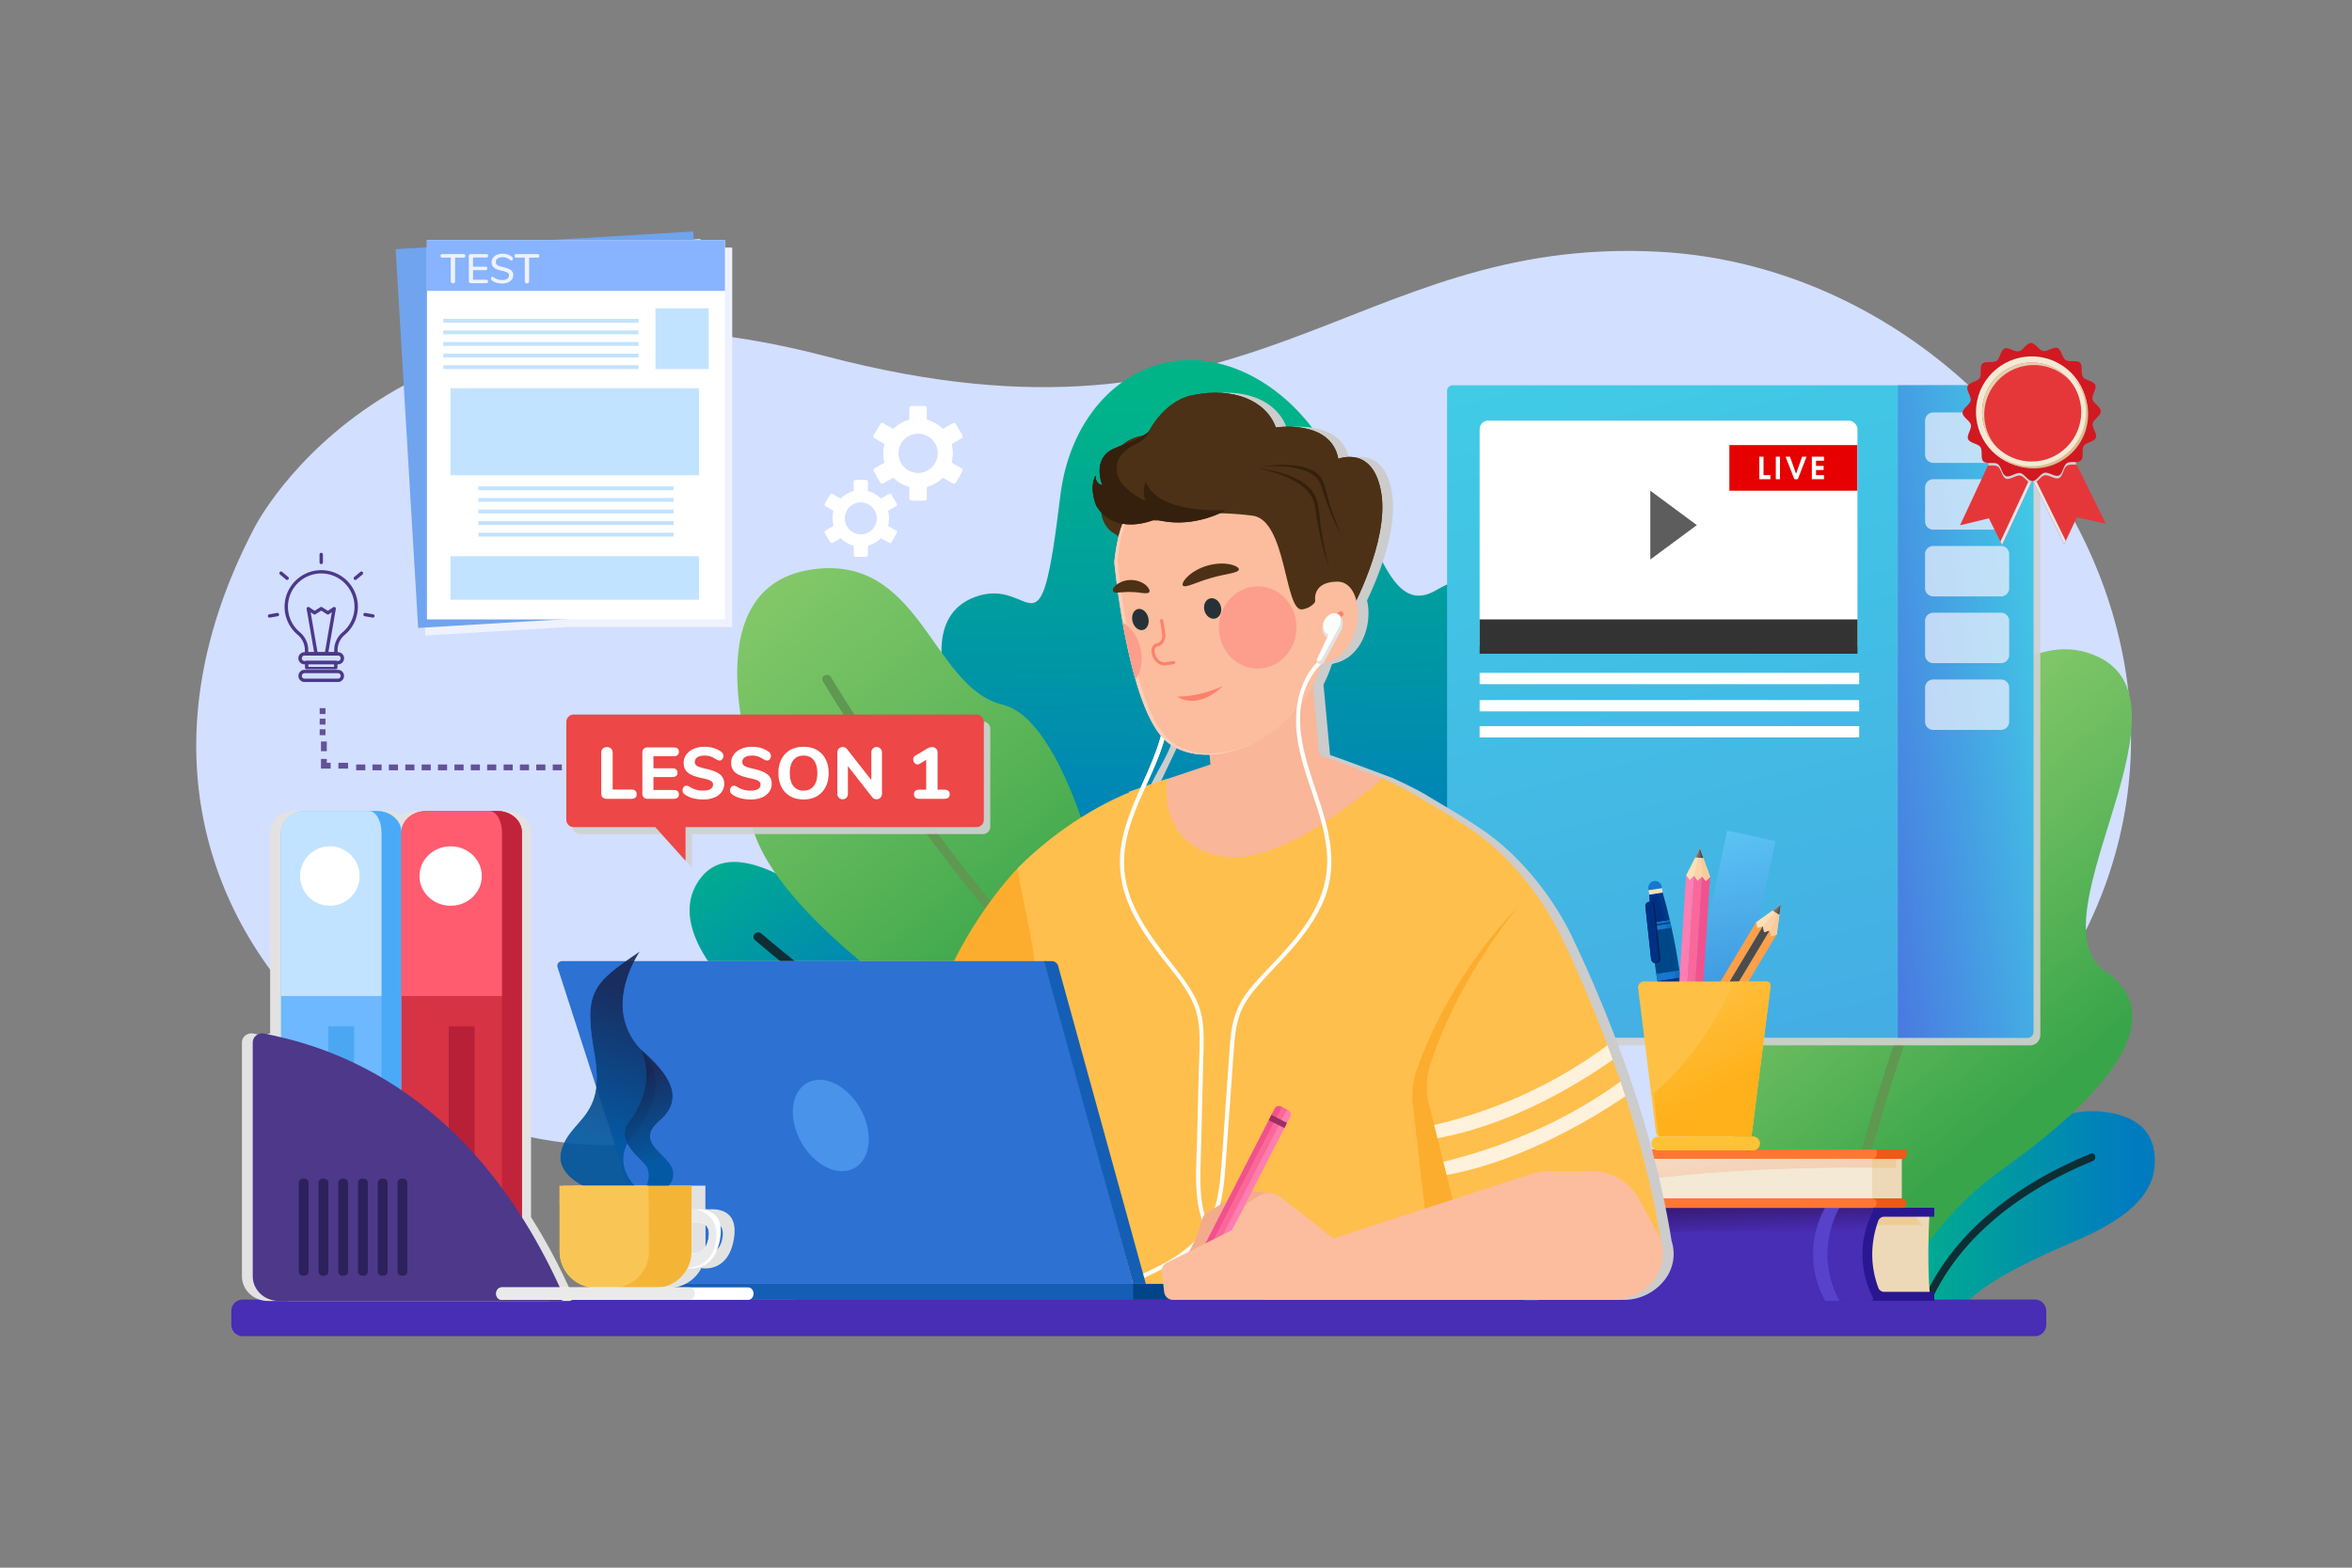 <svg xmlns="http://www.w3.org/2000/svg" xmlns:xlink="http://www.w3.org/1999/xlink" viewBox="0 0 4680 3120"><rect x="0" y="0" width="4680" height="3120" fill="#808080" stroke="none"/><defs><linearGradient id="l" x1="3337.184" x2="3341.042" y1="2362.142" y2="2463.411" gradientUnits="userSpaceOnUse"><stop offset=".074" stop-color="gray" class="stopColorgray svgShape"/><stop offset="1" stop-color="#ffffff" class="stopColorfff svgShape"/></linearGradient><linearGradient id="o" x1="3380.466" x2="3409.426" y1="2189.426" y2="2394.074" gradientUnits="userSpaceOnUse"><stop offset="0" stop-color="gray" class="stopColorgray svgShape"/><stop offset="1" stop-color="#ffffff" class="stopColorfff svgShape"/></linearGradient><linearGradient id="s" x1="3286.381" x2="3467.381" y1="1876.985" y2="2214.662" gradientUnits="userSpaceOnUse"><stop offset=".269" stop-color="gray" class="stopColorgray svgShape"/><stop offset=".841" stop-color="#ffffff" class="stopColorfff svgShape"/></linearGradient><linearGradient id="f" x1="1297.988" x2="1196.09" y1="1986.712" y2="2271.43" gradientUnits="userSpaceOnUse"><stop offset="0" stop-color="#999999" class="stopColor999 svgShape"/><stop offset="1" stop-color="#ffffff" class="stopColorfff svgShape"/></linearGradient><linearGradient id="x" x1="2626.82" x2="2566.886" y1="2142.35" y2="2309.816" gradientTransform="matrix(-1 0 0 1 3887 0)" xlink:href="#f"/><linearGradient id="g" x1="1401.83" x2="1740.28" y1="1641.893" y2="2108.57" gradientUnits="userSpaceOnUse"><stop offset="0" stop-color="#00b488" class="stopColor00b488 svgShape"/><stop offset=".92" stop-color="#007bc0" class="stopColor007bc0 svgShape"/></linearGradient><linearGradient id="z" x1="2473.966" x2="2494.197" y1="792.183" y2="1874.543" xlink:href="#g"/><linearGradient id="h" x1="1344.113" x2="2133.052" y1="1040.18" y2="1996.542" gradientUnits="userSpaceOnUse"><stop offset="0" stop-color="#8ccc6d" class="stopColor8ccc6d svgShape"/><stop offset=".194" stop-color="#81c768" class="stopColor81c768 svgShape"/><stop offset=".539" stop-color="#62b85b" class="stopColor62b85b svgShape"/><stop offset=".92" stop-color="#39a54a" class="stopColor39a54a svgShape"/></linearGradient><linearGradient id="A" x1="3750.063" x2="4287.737" y1="2421.183" y2="2421.183" xlink:href="#g"/><linearGradient id="B" x1="3499.96" x2="4091.411" y1="1522.121" y2="2239.085" xlink:href="#h"/><linearGradient id="i" x1="3155.793" x2="4449.385" y1="222.179" y2="5254.225" gradientUnits="userSpaceOnUse"><stop offset="0" stop-color="#40d5e6" class="stopColor40d5e6 svgShape"/><stop offset="1" stop-color="#4b69e0" class="stopColor4b69e0 svgShape"/></linearGradient><linearGradient id="C" x1="4160.247" x2="3608.09" y1="1379.472" y2="1458.742" xlink:href="#i"/><linearGradient id="E" x1="3337.184" x2="3341.042" y1="2362.142" y2="2463.411" gradientUnits="userSpaceOnUse"><stop offset=".074" stop-color="#300e50" class="stopColor300e50 svgShape"/><stop offset="1" stop-color="#482db5" class="stopColor482db5 svgShape"/></linearGradient><linearGradient id="G" x1="3380.466" x2="3409.426" y1="2189.426" y2="2394.074" gradientUnits="userSpaceOnUse"><stop offset="0" stop-color="#f4e9d5" class="stopColorf4e9d5 svgShape"/><stop offset="1" stop-color="#f4cbae" class="stopColorf4cbae svgShape"/></linearGradient><linearGradient id="p" x1="3271.441" x2="3531.244" y1="1174.726" y2="1659.417" gradientTransform="rotate(89.989 3290.308 1691.246)" gradientUnits="userSpaceOnUse"><stop offset="0" stop-color="#70e0ff" class="stopColor70e0ff svgShape"/><stop offset="1" stop-color="#3b95e0" class="stopColor3b95e0 svgShape"/></linearGradient><linearGradient id="H" x1="3262.428" x2="3512.62" y1="1188.243" y2="1655.004" gradientTransform="rotate(89.989 3275.913 1689.74)" xlink:href="#p"/><linearGradient id="J" x1="3286.381" x2="3467.381" y1="1876.985" y2="2214.662" gradientUnits="userSpaceOnUse"><stop offset=".269" stop-color="#ffc145" class="stopColorffc145 svgShape"/><stop offset=".841" stop-color="#ffb11b" class="stopColorffb11b svgShape"/></linearGradient><linearGradient id="y" x1="1297.988" x2="1196.09" y1="1986.712" y2="2271.43" gradientUnits="userSpaceOnUse"><stop offset="0" stop-color="#172652" class="stopColor172652 svgShape"/><stop offset="1" stop-color="#00579f" class="stopColor00579f svgShape"/></linearGradient><linearGradient id="M" x1="2626.82" x2="2566.886" y1="2142.35" y2="2309.816" gradientTransform="matrix(-1 0 0 1 3887 0)" xlink:href="#y"/><filter id="a" width="773.163" height="32766" x="2953.975" y="-9752" color-interpolation-filters="sRGB" filterUnits="userSpaceOnUse"><feFlood flood-color="#fff" result="bg"/><feBlend in="SourceGraphic" in2="bg"/></filter><filter id="b" width="646.458" height="32766" x="3079.395" y="-9752" color-interpolation-filters="sRGB" filterUnits="userSpaceOnUse"><feFlood flood-color="#fff" result="bg"/><feBlend in="SourceGraphic" in2="bg"/></filter><filter id="c" width="233.864" height="32766" x="3289.607" y="-9752" color-interpolation-filters="sRGB" filterUnits="userSpaceOnUse"><feFlood flood-color="#fff" result="bg"/><feBlend in="SourceGraphic" in2="bg"/></filter><filter id="d" width="190.209" height="32766" x="1114.799" y="-9752" color-interpolation-filters="sRGB" filterUnits="userSpaceOnUse"><feFlood flood-color="#fff" result="bg"/><feBlend in="SourceGraphic" in2="bg"/></filter><filter id="e" width="97.188" height="32766" x="1242.83" y="-9752" color-interpolation-filters="sRGB" filterUnits="userSpaceOnUse"><feFlood flood-color="#fff" result="bg"/><feBlend in="SourceGraphic" in2="bg"/></filter><filter id="k" width="773.163" height="89.909" x="2953.975" y="2403.685" color-interpolation-filters="sRGB" filterUnits="userSpaceOnUse"><feFlood flood-color="#fff" result="bg"/><feBlend in="SourceGraphic" in2="bg"/></filter><filter id="n" width="646.458" height="78.837" x="3079.395" y="2306.589" color-interpolation-filters="sRGB" filterUnits="userSpaceOnUse"><feFlood flood-color="#fff" result="bg"/><feBlend in="SourceGraphic" in2="bg"/></filter><filter id="r" width="233.864" height="308.558" x="3289.607" y="1953.418" color-interpolation-filters="sRGB" filterUnits="userSpaceOnUse"><feFlood flood-color="#fff" result="bg"/><feBlend in="SourceGraphic" in2="bg"/></filter><filter id="u" width="190.209" height="482.897" x="1114.799" y="1892.67" color-interpolation-filters="sRGB" filterUnits="userSpaceOnUse"><feFlood flood-color="#fff" result="bg"/><feBlend in="SourceGraphic" in2="bg"/></filter><filter id="w" width="97.188" height="288.484" x="1242.83" y="2087.084" color-interpolation-filters="sRGB" filterUnits="userSpaceOnUse"><feFlood flood-color="#fff" result="bg"/><feBlend in="SourceGraphic" in2="bg"/></filter><mask id="D" width="773.163" height="89.909" x="2953.975" y="2403.685" maskUnits="userSpaceOnUse"><g filter="url(#k)" mask="url(#j)" fill="#000000" class="color000 svgShape"><path d="M3726.671,2409.694a191.652,191.652,0,0,0-17.601,52.844c-414.067-36.168-695.67,18.065-755.096,31.056a195.268,195.268,0,0,1,19.512-81.615,14.905,14.905,0,0,1,13.372-8.295h736.153A4.116,4.116,0,0,1,3726.671,2409.694Z" style="mix-blend-mode:multiply" fill="url(#l)"/></g></mask><mask id="F" width="646.458" height="78.837" x="3079.395" y="2306.589" maskUnits="userSpaceOnUse"><g filter="url(#n)" mask="url(#m)" fill="#000000" class="color000 svgShape"><path d="M3079.576,2385.355c-6.837,2.53,179.705-63.936,646.278-61.084v-17.682H3079.576Z" style="mix-blend-mode:multiply" fill="url(#o)"/></g></mask><mask id="I" width="233.864" height="308.558" x="3289.607" y="1953.418" maskUnits="userSpaceOnUse"><g filter="url(#r)" mask="url(#q)" fill="#000000" class="color000 svgShape"><path d="M3523.406,1962.422l-38.053,299.554H3299.833l-10.226-85.33c86.17-74.739,134.862-165.391,159.353-223.228h66.504A8,8,0,0,1,3523.406,1962.422Z" style="mix-blend-mode:multiply" fill="url(#s)" fill-rule="evenodd"/></g></mask><mask id="K" width="190.209" height="482.897" x="1114.799" y="1892.67" maskUnits="userSpaceOnUse"><g filter="url(#u)" mask="url(#t)" fill="#000000" class="color000 svgShape"><path d="M1198.764,2375.568s-100.446-25.086-81.613-87.8,87.891-62.714,65.918-188.142-6.278-141.106,91.03-206.956c0,0-78.474,109.749,0,194.413s-15.736,162.266-28.251,194.413c-21.973,56.443,32.959,91.981,32.959,91.981Z" style="mix-blend-mode:multiply" fill="url(#f)"/></g></mask><mask id="L" width="97.188" height="288.484" x="1242.83" y="2087.084" maskUnits="userSpaceOnUse"><g filter="url(#w)" mask="url(#v)" fill="#000000" class="color000 svgShape"><path d="M1306.974,2375.568s39.53-13.194,32.118-46.18-78.073-54.971-27.325-98.062c62.779-53.307.627-109.607-37.667-144.242,0,0,37.667,65.85-21.973,144.242-32.813,43.131,31.393,77.855,36.318,94.763,8.647,29.687-12.971,48.379-12.971,48.379Z" style="mix-blend-mode:multiply" fill="url(#x)"/></g></mask></defs><g data-name="5" fill="#000000" class="color000 svgShape"><path fill="#d2dfff" d="M506.656,1049.458S790.387,485.22,1644.198,709.221,2682.601,468.801,3299.988,500.985c766.73,39.969,1338.631,1024.818,590.537,1680.658-929.258,814.664-1889.688-227.209-2415.932,37.341C963.628,2475.853,71.119,1877.525,506.656,1049.458Z" class="colord2dfff svgShape"/><path fill="url(#g)" fill-rule="evenodd" d="M1820.255,1956.914l-21.619,118.958-3.519,19.422-17.645,97.134c-182.799-77.232-490.933-305.968-383.015-445.385C1499.008,1611.976,1808.382,1952.716,1820.255,1956.914Z"/><path fill="#0e2d34" fill-rule="evenodd" d="M1798.636,2075.872l-3.519,19.422c-177.433-123.864-291.958-223.653-292.844-224.437a8.322,8.322,0,0,1-.38-12.366,9.906,9.906,0,0,1,13.265-.506C1516.02,1858.743,1626.697,1955.194,1798.636,2075.872Z" class="color0e2d34 svgShape"/><path fill="url(#z)" fill-rule="evenodd" d="M2131.361,1730.086c-180.17-142.883-358.325-479.912-191.494-541.912,118.357-43.985,128.286,143.371,169.853-200.662,28.668-237.275,244.685-352.443,432.955-205.627s189.438,465.975,314.639,392.872c167.781-97.964,403.442,19.052,57.807,473.821C2517.183,2172.168,2131.361,1730.086,2131.361,1730.086Z"/><path fill="#0e2d34" fill-rule="evenodd" d="M2473.319,2210.37c89.007-566.581-87.389-1240.653-88.023-1243.12a8.303,8.303,0,0,0-10.875-5.849,9.894,9.894,0,0,0-6.379,11.649c.624,2.434,174.176,665.753,89.463,1225.304l8.624,16.383Z" class="color0e2d34 svgShape"/><path fill="url(#h)" fill-rule="evenodd" d="M2217.194,1874.447l-56.326,133.702-7.468,17.702-62.452,148.242s-703.756-395.895-586.32-625.264c0,0-136.372-377.712,109.107-415.165,219.379-33.508,239.075,234.224,381.37,268.819C2137.376,1437.053,2217.194,1874.447,2217.194,1874.447Z"/><path fill="#5f9850" fill-rule="evenodd" d="M2160.868,2008.149l-7.468,17.702c-306.64-315.78-515.058-668.153-516.045-669.822a8.322,8.322,0,0,1,3.519-11.861,9.921,9.921,0,0,1,12.759,3.692C1654.619,1349.529,1859.569,1695.959,2160.868,2008.149Z" class="color5f9850 svgShape"/><path fill="url(#A)" fill-rule="evenodd" d="M3750.063,2630.932s193.315-458.38,445.657-416.837c49.115,8.086,94.534,32.665,91.908,101.332-2.614,68.355-65.002,114.932-161.925,156.034-276.86,117.405-217.77,156.368-217.77,156.368Z"/><path fill="#0e2d34" d="M4160.227,2295.944c-150.92,61.723-292.035,166.375-346.848,325.753-3.183,9.255,11.484,13.229,14.646,4.034,52.915-153.857,190.606-255.595,336.24-315.155,8.924-3.65,5.018-18.335-4.038-14.631Z" class="color0e2d34 svgShape"/><path fill="url(#B)" fill-rule="evenodd" d="M3752.096,2626.068s60.266-177.087,231.639-298.553c158.105-112.062,356.604-289.583,205.051-394.945s211.947-557.94-36.074-633.913-531.708,536.018-531.708,536.018-17.396-206.736-125.626-63.954c-113.381,149.576-39.207,732.48,48.181,855.348Z"/><path fill="#5f9850" fill-rule="evenodd" d="M3628.616,2625.934c92.993-560.208,367.454-1113.35,368.591-1115.653,2.544-5.176,8.603-7.57,13.515-5.358,4.92,2.23,6.863,8.23,4.304,13.393-1.112,2.3-272.373,549.059-365.765,1102.901Q3638.97,2623.748,3628.616,2625.934Z" class="color5f9850 svgShape"/><path fill="#482db5" d="M483.127,2586.337H4048.786a22.863,22.863,0,0,1,22.863,22.863v27.236a22.863,22.863,0,0,1-22.863,22.863H483.127a22.863,22.863,0,0,1-22.863-22.863v-27.236A22.863,22.863,0,0,1,483.127,2586.337Z" class="color482db5 svgShape"/><path d="M1139.574,2578.561c-25.825-58.433-53.724-110.171-82.895-156.098V1656.081c0-.372-.053-.733-.065-1.103-.017-.51-.017-1.03-.043-1.53-.016-.229-.066-.45-.086-.678-.072-.798-.179-1.585-.302-2.37-.093-.595-.192-1.188-.314-1.775-.155-.748-.338-1.485-.538-2.219-.165-.603-.34-1.201-.534-1.794q-.343-1.044-.745-2.064-.358-.909-.762-1.798c-.292-.643-.598-1.278-.926-1.905-.315-.603-.648-1.195-.994-1.782-.348-.59-.703-1.173-1.082-1.746-.391-.592-.804-1.17-1.226-1.744-.395-.536-.793-1.069-1.216-1.588-.467-.575-.96-1.132-1.459-1.685-.436-.483-.871-.965-1.33-1.431-.543-.55-1.112-1.078-1.687-1.603-.47-.43-.936-.862-1.427-1.274-.617-.519-1.262-1.01-1.911-1.5-.499-.377-.99-.76-1.507-1.12-.686-.478-1.401-.922-2.117-1.367-.526-.328-1.042-.664-1.584-.974-.753-.43-1.534-.821-2.316-1.215-.546-.276-1.081-.564-1.64-.822-.819-.377-1.666-.709-2.512-1.045-.561-.223-1.108-.464-1.68-.67-.887-.318-1.802-.585-2.716-.859-.563-.169-1.113-.36-1.686-.511-.969-.256-1.966-.453-2.959-.657-.545-.112-1.078-.252-1.63-.348-1.107-.192-2.24-.319-3.373-.445-.462-.051-.912-.135-1.378-.175-1.607-.139-3.236-.213-4.885-.213H865.602c-26.861,0-48.636,18.808-48.636,42.009,0-.372-.053-.733-.065-1.103-.017-.51-.017-1.03-.043-1.53-.016-.229-.066-.45-.086-.678-.072-.798-.179-1.585-.302-2.37-.093-.595-.192-1.188-.314-1.775-.155-.748-.338-1.485-.538-2.219-.165-.603-.34-1.201-.534-1.794q-.343-1.044-.745-2.064-.358-.909-.762-1.798c-.292-.643-.598-1.278-.926-1.905-.315-.603-.648-1.195-.994-1.782-.348-.59-.703-1.173-1.082-1.746-.391-.592-.804-1.17-1.226-1.744-.395-.536-.793-1.069-1.216-1.588-.467-.575-.96-1.132-1.459-1.685-.436-.483-.871-.965-1.33-1.431-.543-.55-1.112-1.078-1.687-1.603-.47-.43-.936-.862-1.426-1.274-.617-.519-1.263-1.01-1.911-1.5-.499-.377-.99-.76-1.507-1.12-.686-.478-1.401-.922-2.117-1.367-.526-.328-1.042-.664-1.584-.974-.753-.43-1.534-.821-2.316-1.215-.546-.276-1.081-.564-1.64-.822-.819-.377-1.666-.709-2.512-1.045-.561-.223-1.108-.464-1.68-.67-.887-.318-1.802-.585-2.716-.859-.563-.169-1.113-.36-1.686-.511-.969-.256-1.965-.453-2.959-.657-.545-.112-1.078-.252-1.63-.348-1.107-.192-2.24-.319-3.373-.445-.462-.051-.912-.135-1.378-.175-1.607-.139-3.236-.213-4.885-.213H625.887c-26.861,0-48.636,18.808-48.636,42.009v408.165c-12.575-2.998-23.688-5.34-33.069-7.263-11.863-2.432-23.069,6.055-23.069,17.481V2540.236c0,27.032,23.284,48.945,52.007,48.945H1132.865C1138.657,2589.181,1141.81,2583.62,1139.574,2578.561Z" style="mix-blend-mode:multiply" fill="#e2e2e2" class="colore2e2e2 svgShape"/><path d="M1099.844,2578.561c-25.825-58.433-53.724-110.171-82.895-156.098V1656.081c0-.372-.053-.733-.065-1.103-.017-.51-.017-1.03-.043-1.53-.016-.229-.066-.45-.086-.678-.072-.798-.179-1.585-.302-2.37-.093-.595-.192-1.188-.314-1.775-.155-.748-.338-1.485-.538-2.219-.165-.603-.34-1.201-.534-1.794q-.343-1.044-.745-2.064-.358-.909-.762-1.798c-.292-.643-.598-1.278-.926-1.905-.315-.603-.648-1.195-.994-1.782-.348-.59-.703-1.173-1.082-1.746-.391-.592-.804-1.17-1.226-1.744-.395-.536-.793-1.069-1.216-1.588-.467-.575-.96-1.132-1.459-1.685-.436-.483-.871-.965-1.33-1.431-.543-.55-1.112-1.078-1.687-1.603-.47-.43-.936-.862-1.426-1.274-.617-.519-1.263-1.01-1.911-1.5-.499-.377-.99-.76-1.507-1.12-.686-.478-1.401-.922-2.117-1.367-.526-.328-1.042-.664-1.584-.974-.753-.43-1.534-.821-2.316-1.215-.546-.276-1.081-.564-1.64-.822-.819-.377-1.666-.709-2.512-1.045-.561-.223-1.108-.464-1.68-.67-.887-.318-1.803-.585-2.716-.859-.563-.169-1.113-.36-1.686-.511-.969-.256-1.965-.453-2.959-.657-.545-.112-1.078-.252-1.63-.348-1.107-.192-2.24-.319-3.373-.445-.462-.051-.912-.135-1.378-.175-1.607-.139-3.236-.213-4.885-.213H825.871c-26.861,0-48.636,18.808-48.636,42.009,0-.372-.053-.733-.065-1.103-.017-.51-.017-1.03-.043-1.53-.016-.229-.066-.45-.086-.678-.072-.798-.179-1.585-.302-2.37-.093-.595-.192-1.188-.314-1.775-.155-.748-.338-1.485-.538-2.219-.165-.603-.34-1.201-.534-1.794q-.343-1.044-.745-2.064-.358-.909-.762-1.798c-.292-.643-.598-1.278-.925-1.905-.315-.603-.648-1.195-.994-1.782-.348-.59-.703-1.173-1.082-1.746-.391-.592-.804-1.17-1.226-1.744-.395-.536-.793-1.069-1.216-1.588-.467-.575-.96-1.132-1.459-1.685-.436-.483-.871-.965-1.33-1.431-.543-.55-1.112-1.078-1.687-1.603-.47-.43-.936-.862-1.426-1.274-.617-.519-1.263-1.01-1.911-1.5-.499-.377-.991-.76-1.507-1.12-.686-.478-1.401-.922-2.117-1.367-.526-.328-1.042-.664-1.584-.974-.753-.43-1.535-.821-2.316-1.215-.546-.276-1.081-.564-1.64-.822-.819-.377-1.666-.709-2.512-1.045-.561-.223-1.108-.464-1.68-.67-.887-.318-1.803-.585-2.716-.859-.563-.169-1.113-.36-1.686-.511-.969-.256-1.965-.453-2.959-.657-.545-.112-1.078-.252-1.63-.348-1.107-.192-2.24-.319-3.373-.445-.462-.051-.912-.135-1.378-.175-1.607-.139-3.236-.213-4.885-.213H586.157c-26.861,0-48.636,18.808-48.636,42.009v408.165c-12.575-2.998-23.688-5.34-33.069-7.263-11.863-2.432-23.069,6.055-23.069,17.481V2540.236c0,27.032,23.285,48.945,52.007,48.945H1093.135C1098.927,2589.181,1102.08,2583.62,1099.844,2578.561Z" style="mix-blend-mode:multiply" fill="#e2e2e2" class="colore2e2e2 svgShape"/><path fill="#6db8ff" d="M798.76,1657.285v921.78H559.046V1657.285c0-23.866,22.4-43.213,50.031-43.213h139.653C776.36,1614.072,798.76,1633.419,798.76,1657.285Z" class="color6db8ff svgShape"/><path fill="#c2e3ff" d="M798.76,1656.081v326.205H559.046V1656.081c0-23.201,21.775-42.009,48.636-42.009h142.441C776.985,1614.072,798.76,1632.88,798.76,1656.081Z" class="colorc2e3ff svgShape"/><rect width="51.367" height="388.562" x="653.219" y="2042.612" fill="#4ca7f2" class="color4ca7f2 svgShape"/><path fill="#4baaf7" d="M798.76,1657.293v921.772H759.164V1657.293c0-23.866-11.194-43.221-25.02-43.221h15.988c25.834,0,46.958,17.396,48.521,39.376C798.717,1654.705,798.76,1655.999,798.76,1657.293Z" class="color4baaf7 svgShape"/><path fill="#d63344" d="M1038.474,1657.285v921.78H798.76V1657.285c0-23.866,22.4-43.213,50.031-43.213H988.443C1016.074,1614.072,1038.474,1633.419,1038.474,1657.285Z" class="colord63344 svgShape"/><path fill="#ff5c70" d="M1038.474,1656.081v326.205H798.76V1656.081c0-23.201,21.775-42.009,48.636-42.009H989.838C1016.699,1614.072,1038.474,1632.88,1038.474,1656.081Z" class="colorff5c70 svgShape"/><rect width="51.367" height="388.562" x="892.933" y="2042.612" fill="#b82037" class="colorb82037 svgShape"/><path fill="#c1233a" d="M1038.474,1657.293v921.772H998.879V1657.293c0-23.866-11.194-43.221-25.02-43.221h15.988c25.834,0,46.958,17.396,48.521,39.376C1038.431,1654.705,1038.474,1655.999,1038.474,1657.293Z" class="colorc1233a svgShape"/><ellipse cx="656.383" cy="1743.477" fill="#ffffff" rx="59.218" ry="59.157" class="colorfff svgShape"/><ellipse cx="896.689" cy="1743.477" fill="#ffffff" rx="62.026" ry="59.157" class="colorfff svgShape"/><path fill="#4d388a" d="M525.977,2056.983c101.556,20.819,404.717,90.14,595.392,521.578,2.236,5.06-.917,10.62-6.709,10.62H554.915c-28.723,0-52.007-21.914-52.007-48.945V2074.463C502.907,2063.037,514.114,2054.551,525.977,2056.983Z" class="color4d388a svgShape"/><path fill="#2c215b" d="M602.742 2345.821h3.107a8.198 8.198 0 018.198 8.198v176.645a8.198 8.198 0 01-8.198 8.198h-3.107a8.198 8.198 0 01-8.198-8.198V2354.019A8.198 8.198 0 01602.742 2345.821zM642.028 2345.821h3.107a8.198 8.198 0 018.198 8.198v176.645a8.198 8.198 0 01-8.198 8.198H642.028a8.198 8.198 0 01-8.198-8.198V2354.019a8.198 8.198 0 018.198-8.198zM681.314 2345.821h3.107a8.198 8.198 0 018.198 8.198v176.645a8.198 8.198 0 01-8.198 8.198h-3.107a8.198 8.198 0 01-8.198-8.198V2354.019A8.198 8.198 0 01681.314 2345.821zM720.6 2345.821h3.107a8.198 8.198 0 018.198 8.198v176.645a8.198 8.198 0 01-8.198 8.198H720.6a8.198 8.198 0 01-8.198-8.198V2354.019A8.198 8.198 0 01720.6 2345.821zM759.886 2345.821h3.107a8.198 8.198 0 018.198 8.198v176.645a8.198 8.198 0 01-8.198 8.198h-3.107a8.198 8.198 0 01-8.198-8.198V2354.019a8.198 8.198 0 018.198-8.198zM799.172 2345.821h3.107a8.198 8.198 0 018.198 8.198V2530.664a8.198 8.198 0 01-8.198 8.198H799.172a8.198 8.198 0 01-8.198-8.198V2354.019A8.198 8.198 0 01799.172 2345.821z" class="color2c215b svgShape"/><path d="M2913.728,781.886H4039.317a20.477,20.477,0,0,1,20.477,20.477V2059.972a20.477,20.477,0,0,1-20.477,20.477H2913.728a20.477,20.477,0,0,1-20.477-20.477V802.363A20.477,20.477,0,0,1,2913.728,781.886Z" style="mix-blend-mode:multiply" fill="#d1d1d1" opacity=".91" class="colord1d1d1 svgShape"/><path fill="url(#i)" d="M4045.986,777.789V2054.326a11.042,11.042,0,0,1-11.016,11.004H2890.474a11.088,11.088,0,0,1-11.061-11.049V777.789a11.043,11.043,0,0,1,11.016-11.005h1144.54A11.043,11.043,0,0,1,4045.986,777.789Z"/><rect width="751.862" height="463.875" x="2944.16" y="837.176" fill="#ffffff" rx="16.942" class="colorfff svgShape"/><rect width="751.862" height="68.3" x="2944.16" y="1232.752" fill="#333333" class="color333 svgShape"/><rect width="254.536" height="90.811" x="3441.09" y="885.807" fill="#e60000" class="colore60000 svgShape"/><path fill="#ffffff" d="M3500.713 953.722V908.886h8.335v36.776h13.737v8.06zM3533.517 953.722V908.886h8.335v44.836zM3570.38 953.722l-17.441-44.836h8.75l12.103 34.108 12.073-34.108h8.75l-17.351 44.836zM3605.202 953.722V908.886h24.117v8.062H3613.538v10.312h15.131v8.06h-15.131v10.343h15.781v8.06z" class="colorfff svgShape"/><polygon fill="#5d5d5d" points="3283.803 1045.076 3283.803 1113.533 3330.094 1079.297 3376.388 1045.076 3330.094 1010.84 3283.803 976.619 3283.803 1045.076" class="color5d5d5d svgShape"/><rect width="755.245" height="22.501" x="2944.16" y="1339.065" fill="#ffffff" class="colorfff svgShape"/><rect width="755.245" height="22.501" x="2944.16" y="1393.284" fill="#ffffff" class="colorfff svgShape"/><rect width="755.245" height="22.501" x="2944.16" y="1445.123" fill="#ffffff" class="colorfff svgShape"/><path fill="url(#C)" d="M4045.986,779.204V2052.911a12.462,12.462,0,0,1-12.432,12.419h-257.166V766.784h257.165A12.462,12.462,0,0,1,4045.986,779.204Z"/><path fill="#eef2ff" d="M3846.814 820.866h134.758a16.317 16.317 0 0116.317 16.317v67.733a16.317 16.317 0 01-16.317 16.317H3846.814a16.317 16.317 0 01-16.317-16.317V837.183A16.317 16.317 0 013846.814 820.866zM3846.814 953.722h134.758a16.317 16.317 0 0116.317 16.317v67.733a16.317 16.317 0 01-16.317 16.317H3846.814a16.317 16.317 0 01-16.317-16.317v-67.733A16.317 16.317 0 013846.814 953.722zM3846.814 1086.578h134.758a16.317 16.317 0 0116.317 16.317v67.733a16.317 16.317 0 01-16.317 16.317H3846.814a16.317 16.317 0 01-16.317-16.317v-67.733A16.317 16.317 0 013846.814 1086.578zM3846.814 1219.434h134.758a16.317 16.317 0 0116.317 16.317v67.733a16.317 16.317 0 01-16.317 16.317H3846.814a16.317 16.317 0 01-16.317-16.317v-67.733a16.317 16.317 0 0116.317-16.317zM3846.814 1352.29h134.758a16.317 16.317 0 0116.317 16.317v67.733a16.317 16.317 0 01-16.317 16.317H3846.814a16.317 16.317 0 01-16.317-16.317v-67.733A16.317 16.317 0 013846.814 1352.29z" opacity=".72" class="coloreef2ff svgShape"/><polygon fill="#e5373a" points="3983.71 1084.341 3957.439 1031.51 3900.059 1045.442 3971.286 892.586 4054.937 931.485 3983.71 1084.341" class="colore5373a svgShape"/><polygon fill="#e6e7e8" points="4049.809 929.1 3980.489 1077.863 3983.71 1084.341 4054.937 931.485 4049.809 929.1" class="colore6e7e8 svgShape"/><polygon fill="#e5373a" points="4107.408 1082.974 4132.503 1029.575 4190.178 1042.236 4115.583 890.992 4032.814 931.73 4107.408 1082.974" class="colore5373a svgShape"/><polygon fill="#e6e7e8" points="4037.888 929.232 4110.485 1076.426 4107.408 1082.974 4032.814 931.73 4037.888 929.232" class="colore6e7e8 svgShape"/><path fill="#d1d3d4" d="M4120.163,900.276a107.917,107.917,0,0,1-153.249,1.694l-11.351,24.358c6.782.425,14.911-.792,19.584,2.258,3.708,2.416,5.814,7.968,8.111,13.188,2.114,4.798,4.395,9.314,8.212,10.857,7.847,3.15,19.924-7.676,28.432-6.093,7.165,1.336,13.632,12.415,20.907,15.266l3.322-7.129,3.479,7.054c7.21-3.011,13.43-14.231,20.564-15.725,8.471-1.771,20.785,8.786,28.56,5.463,7.91-3.383,8.774-19.602,15.786-24.399,4.605-3.152,12.759-2.115,19.529-2.69Z" class="colord1d3d4 svgShape"/><path fill="#d11922" d="M4164.183,842.799c1.546-8.244,16.053-15.573,15.957-24.282s-14.763-15.716-16.491-23.932c-1.773-8.462,8.795-20.763,5.469-28.53-1.62-3.795-6.19-5.964-11.047-7.961-5.274-2.179-10.869-4.159-13.378-7.808-4.845-7.064.201-22.49-5.905-28.455-2.538-2.48-6.666-3.002-11.146-3.088-6.287-.134-13.259.562-17.454-2.171-2.392-1.567-4.12-4.428-5.657-7.673-3.048-6.397-5.366-14.252-10.665-16.379-7.847-3.15-19.924,7.676-28.432,6.093-8.261-1.536-15.598-16.028-24.316-15.932s-15.732,14.748-23.957,16.465a10.227,10.227,0,0,1-2.89.168c-8.199-.528-18.738-8.597-25.669-5.631-7.91,3.383-8.774,19.602-15.786,24.407-7.063,4.84-22.505-.2-28.477,5.89-5.971,6.099-.586,21.41-5.273,28.579-4.654,7.109-20.867,8.322-24.069,16.297-2.806,6.996,5.493,17.335,6.203,25.512a10.247,10.247,0,0,1-.104,2.899c-1.546,8.253-16.053,15.581-15.957,24.291s14.763,15.715,16.491,23.924c1.773,8.462-8.795,20.772-5.469,28.539,2.247,5.245,10.159,7.395,16.628,10.281,3.273,1.48,6.184,3.143,7.796,5.489,2.828,4.121,2.286,11.1,2.559,17.384.202,4.471.807,8.583,3.346,11.063,6.097,5.965,21.423.585,28.6,5.268,3.708,2.416,5.814,7.968,8.111,13.188,2.114,4.798,4.395,9.314,8.212,10.857,7.847,3.15,19.924-7.676,28.432-6.093,8.261,1.536,15.598,16.037,24.316,15.94s15.732-14.756,23.957-16.474c8.471-1.771,20.785,8.786,28.56,5.463,7.91-3.384,8.774-19.602,15.786-24.399,7.063-4.84,22.505.2,28.476-5.899s.586-21.41,5.273-28.57c4.654-7.109,20.867-8.331,24.069-16.306C4173.436,863.371,4162.598,851.298,4164.183,842.799Zm-120.348,85.154a107.416,107.416,0,0,1-43.6-8.661,108.57,108.57,0,0,1-53.38-49.359,107.705,107.705,0,0,1,2.542-104.366,108.801,108.801,0,0,1,36.668-37.45,107.953,107.953,0,0,1,104.392-4.848,108.578,108.578,0,0,1,50.579,52.22,107.115,107.115,0,0,1,9.632,43.352C4151.328,878.351,4103.405,927.295,4043.835,927.954Z" class="colord11922 svgShape"/><ellipse cx="4042.64" cy="820.033" fill="#f4e9d5" rx="110.831" ry="110.716" class="colorf4e9d5 svgShape"/><ellipse cx="4042.64" cy="820.033" fill="#e5373a" rx="98.631" ry="98.529" class="colore5373a svgShape"/><path fill="#dbbc8f" d="M4154.96,823.029a107.586,107.586,0,0,0-34.698-77.988,107.482,107.482,0,0,1,30.41,73.799c.659,59.508-47.268,108.456-106.837,109.114a107.713,107.713,0,0,1-74.53-28.739,107.803,107.803,0,0,0,78.817,32.928C4107.692,931.485,4155.619,882.537,4154.96,823.029Z" class="colordbbc8f svgShape"/><path fill="#e5d0ae" d="M3948.311,826.16a98.646,98.646,0,0,1,171.554-67.416,98.588,98.588,0,1,0-150.155,127.616A98.035,98.035,0,0,1,3948.311,826.16Z" class="colore5d0ae svgShape"/><path fill="#edd9b7" d="M3083.373,2412.607s-9.655,36.35-9.655,85.235,9.655,78.968,9.655,78.968h756.94s-6.758-50.138-.966-164.203Z" class="coloredd9b7 svgShape"/><polygon fill="#edcc9a" points="3729.862 2438.055 3824.865 2438.055 3807.931 2417.469 3736.848 2417.469 3729.862 2438.055" class="coloredcc9a svgShape"/><path fill="#291791" d="M3848.844,2421.528v-17.843H2997.412s-54.067,85.839,0,185.181h851.432v-17.843h-99.746a12.267,12.267,0,0,1-11.482-7.917c-21.056-55.845-10.615-105.034-.179-133.511a12.283,12.283,0,0,1,11.534-8.067Z" class="color291791 svgShape"/><path fill="#482db5" d="M3723.205,2588.866H2987.081a14.925,14.925,0,0,1-13.411-8.333c-15.293-31.326-20.13-61.081-19.696-86.939a195.268,195.268,0,0,1,19.512-81.615,14.905,14.905,0,0,1,13.372-8.295h736.153a4.116,4.116,0,0,1,3.659,6.009,191.652,191.652,0,0,0-17.601,52.844c-5.812,32.127-5.233,74.632,17.803,120.339A4.121,4.121,0,0,1,3723.205,2588.866Z" class="color482db5 svgShape"/><g mask="url(#D)" fill="#000000" class="color000 svgShape"><path fill="url(#E)" d="M3726.671,2409.694a191.652,191.652,0,0,0-17.601,52.844c-414.067-36.168-695.67,18.065-755.096,31.056a195.268,195.268,0,0,1,19.512-81.615,14.905,14.905,0,0,1,13.372-8.295h736.153A4.116,4.116,0,0,1,3726.671,2409.694Z"/></g><g opacity=".91" fill="#000000" class="color000 svgShape"><path fill="#5945ce" d="M3061.568 2588.866h-28.549c-54.067-99.342 0-185.181 0-185.181h28.549S3007.501 2489.524 3061.568 2588.866zM3660.169 2588.866h-28.549c-54.067-99.342 0-185.181 0-185.181h28.549S3606.102 2489.524 3660.169 2588.866z" class="color5945ce svgShape"/></g><rect width="646.278" height="78.766" x="3137.879" y="2306.438" fill="#edd9b7" class="coloredd9b7 svgShape"/><rect width="47.631" height="17.677" x="3724.94" y="2306.589" fill="#edcc9a" class="coloredcc9a svgShape"/><path fill="#ef5816" d="M3127.925,2287.791h666.184a0,0,0,0,1,0,0v9.991a8.656,8.656,0,0,1-8.656,8.656H3139.584a11.659,11.659,0,0,1-11.659-11.659v-6.988a0,0,0,0,1,0,0Z" class="coloref5816 svgShape"/><rect width="666.184" height="18.647" x="3127.305" y="2385.204" fill="#ef5816" rx="9.323" class="coloref5816 svgShape"/><rect width="646.278" height="78.766" x="3078.662" y="2306.438" fill="#f4e9d5" class="colorf4e9d5 svgShape"/><path fill="#ff7733" d="M3068.089,2287.791h666.184a0,0,0,0,1,0,0v9.991a8.656,8.656,0,0,1-8.656,8.656H3079.747a11.659,11.659,0,0,1-11.659-11.659v-6.988a0,0,0,0,1,0,0Z" class="colorf73 svgShape"/><rect width="666.184" height="18.647" x="3068.089" y="2385.204" fill="#ff7733" rx="9.323" class="colorf73 svgShape"/><g mask="url(#F)" fill="#000000" class="color000 svgShape"><path fill="url(#G)" d="M3079.576,2385.355c-6.837,2.53,179.705-63.936,646.278-61.084v-17.682H3079.576Z"/></g><rect width="418.511" height="97.885" x="3232.249" y="1819.358" fill="url(#p)" transform="rotate(-78.02 3441.505 1868.3)"/><rect width="418.511" height="65.371" x="3216.345" y="1832.247" transform="rotate(-78.02 3425.6 1864.933)" style="mix-blend-mode:multiply" fill="url(#H)"/><path fill="#003084" d="M3322.607 1831.425l-38.294 6.063c-1.321-18.489-2.234-37.579-2.621-57.119l26.543-4.024C3313.637 1795.038 3318.407 1813.462 3322.607 1831.425zM3354.392 2080.825l-6.628 1.009-13.266 2.007-6.638.998s-16.575-52.408-29.905-132.726l45.663-6.91C3354.682 2025.853 3354.392 2080.825 3354.392 2080.825z" class="color003084 svgShape"/><path fill="#004787" d="M3343.618,1945.202l-45.663,6.91q-1.128-6.841-2.234-13.95c-4.05-26.193-7.67-54.994-10.248-85.651q-.354-4.233-.677-8.509c-.086-1.17-.183-2.35-.258-3.53-.086-.987-.15-1.985-.226-2.983l38.294-6.063c.258,1.062.505,2.125.741,3.176.269,1.148.537,2.296.795,3.445q.951,4.185,1.858,8.338c6.638,30.046,11.719,58.621,15.618,84.836q.612,4.153,1.182,8.22Q3343.22,1942.336,3343.618,1945.202Z" class="color004787 svgShape"/><path fill="#1578d1" d="M3343.618,1945.202l-45.663,6.91q-1.128-6.841-2.234-13.95l45.899-6.943q.612,4.153,1.182,8.22Q3343.22,1942.336,3343.618,1945.202Z" class="color1578d1 svgShape"/><polygon fill="#ffe0b6" points="3308.234 1776.345 3281.692 1780.369 3280.349 1771.484 3306.892 1767.471 3308.234 1776.345" class="colorffe0b6 svgShape"/><path fill="#1578d1" d="M3291.204 1753.541l.01-.001a13.416 13.416 0 0115.272 11.254l.406 2.676-26.541 4.015-.405-2.668A13.416 13.416 0 013291.204 1753.541zM3326.001 1846.384l-40.529 6.127q-.354-4.233-.677-8.509l39.347-5.955Q3325.094 1842.231 3326.001 1846.384zM3323.348 1834.601l-38.81 5.87c-.086-.987-.15-1.985-.226-2.983l38.294-6.063C3322.865 1832.487 3323.112 1833.55 3323.348 1834.601z" class="color1578d1 svgShape"/><path fill="#065093" d="M3308.237,1776.35l-6.638,1.004-3.048.461c46.922,162.45,46.159,304.476,46.159,304.476l3.048-.461,6.638-1.004S3355.159,1938.8,3308.237,1776.35Z" opacity=".24" class="color065093 svgShape"/><path fill="#002254" d="M3295.555,1916.994a9.281,9.281,0,0,1-10.215-8.221l-11.195-103.916a9.303,9.303,0,0,1,7.301-10.052,8.601,8.601,0,0,1,.928-.152c.182-.019.364-.039.546-.048a9.3,9.3,0,0,1,9.658,8.269l11.196,103.916A9.281,9.281,0,0,1,3295.555,1916.994Z" class="color002254 svgShape"/><path fill="#003084" d="M3293.5,1916.985a9.299,9.299,0,0,1-8.161-8.212l-11.195-103.916a7.882,7.882,0,1,1,15.451-1.839l11.196,103.916A9.295,9.295,0,0,1,3293.5,1916.985Z" class="color003084 svgShape"/><rect width="260.246" height="15.929" x="3224.569" y="1864.457" fill="#ff7db2" transform="rotate(-86.359 3354.692 1872.421)" class="colorff7db2 svgShape"/><rect width="260.246" height="15.929" x="3240.466" y="1865.468" fill="#fb679b" transform="rotate(-86.359 3370.589 1873.433)" class="colorfb679b svgShape"/><rect width="260.246" height="15.929" x="3256.363" y="1866.48" fill="#f2518e" transform="rotate(-86.359 3386.485 1874.444)" class="colorf2518e svgShape"/><polygon fill="#ffe0b6" points="3402.714 1745.091 3382.371 1688.654 3355.024 1742.056 3355.024 1742.056 3355.024 1742.056 3362.409 1751.4 3370.921 1743.068 3370.921 1743.068 3370.921 1743.068 3370.921 1743.068 3378.306 1752.411 3386.818 1744.079 3386.817 1744.079 3386.818 1744.079 3386.818 1744.079 3394.202 1753.423 3402.714 1745.091 3402.714 1745.091 3402.714 1745.091" class="colorffe0b6 svgShape"/><polygon fill="#f7cc9a" points="3382.371 1688.654 3386.818 1744.079 3394.202 1753.423 3402.714 1745.091 3382.371 1688.654" class="colorf7cc9a svgShape"/><polygon fill="#fcd2a9" points="3386.818 1744.079 3382.371 1688.654 3370.921 1743.068 3378.306 1752.411 3386.818 1744.079" class="colorfcd2a9 svgShape"/><polygon fill="#7a7b7c" points="3382.371 1688.654 3373.23 1706.504 3389.171 1707.519 3382.371 1688.654" class="color7a7b7c svgShape"/><polygon fill="#666666" points="3382.371 1688.654 3378.544 1706.843 3383.858 1707.181 3382.371 1688.654" class="color666 svgShape"/><polygon fill="#4c4c4c" points="3382.371 1688.654 3383.858 1707.181 3389.171 1707.519 3382.371 1688.654" class="color4c4c4c svgShape"/><rect width="15.925" height="260.316" x="3426.08" y="1820.739" fill="#ff9f48" transform="rotate(30.994 3434.042 1950.897)" class="colorff9f48 svgShape"/><rect width="260.316" height="15.925" x="3317.535" y="1951.135" fill="#4c4c4c" transform="rotate(-59.006 3447.693 1959.097)" class="color4c4c4c svgShape"/><rect width="15.925" height="260.316" x="3453.381" y="1837.139" fill="#ff9f48" transform="rotate(30.994 3461.344 1967.297)" class="colorff9f48 svgShape"/><polygon fill="#ffe0b6" points="3535.296 1859.884 3543.208 1800.423 3494.343 1835.283 3494.343 1835.284 3494.343 1835.284 3496.6 1846.973 3507.994 1843.484 3507.994 1843.484 3507.994 1843.484 3507.994 1843.484 3510.251 1855.173 3521.645 1851.684 3521.645 1851.684 3521.645 1851.684 3521.645 1851.684 3523.902 1863.373 3535.296 1859.885 3535.296 1859.884 3535.296 1859.884" class="colorffe0b6 svgShape"/><polygon fill="#f7cc9a" points="3543.208 1800.423 3521.645 1851.684 3523.902 1863.373 3535.296 1859.884 3543.208 1800.423" class="colorf7cc9a svgShape"/><polygon fill="#fcd2a9" points="3521.645 1851.684 3543.208 1800.423 3507.994 1843.484 3510.251 1855.173 3521.645 1851.684" class="colorfcd2a9 svgShape"/><polygon fill="#7a7b7c" points="3543.208 1800.423 3526.874 1812.076 3540.563 1820.299 3543.208 1800.423" class="color7a7b7c svgShape"/><polygon fill="#666666" points="3543.208 1800.423 3531.437 1814.817 3536.001 1817.558 3543.208 1800.423" class="color666 svgShape"/><polygon fill="#4c4c4c" points="3543.208 1800.423 3536.001 1817.558 3540.563 1820.299 3543.208 1800.423" class="color4c4c4c svgShape"/><path fill="#ffc236" fill-rule="evenodd" d="M3501.862,2275.722a13.746,13.746,0,0,1-13.76,13.746H3299.833a13.744,13.744,0,0,1-13.449-10.859,13.428,13.428,0,0,1-.311-2.886,13.746,13.746,0,0,1,13.76-13.746h188.269A13.746,13.746,0,0,1,3501.862,2275.722Z" class="colorffc236 svgShape"/><path fill="#ffc145" fill-rule="evenodd" d="M3523.115,1963.016l-37.031,291.509a8.531,8.531,0,0,1-8.466,7.452H3303.575a8.53,8.53,0,0,1-8.469-7.48l-9.248-74.802-26.349-213.217a11.636,11.636,0,0,1,5.79-11.525l.011-.011a11.581,11.581,0,0,1,5.758-1.524h243.583A8.528,8.528,0,0,1,3523.115,1963.016Z" class="colorffc145 svgShape"/><g mask="url(#I)" fill="#000000" class="color000 svgShape"><path fill="url(#J)" fill-rule="evenodd" d="M3523.406,1962.422l-38.053,299.554H3299.833l-10.226-85.33c86.17-74.739,134.862-165.391,159.353-223.228h66.504A8,8,0,0,1,3523.406,1962.422Z"/></g><path d="M3501.223,2275.722a13.746,13.746,0,0,1-13.76,13.746H3299.833a13.744,13.744,0,0,1-13.449-10.859c41.818-4.11,63.677-10.806,75.117-16.632H3487.463A13.746,13.746,0,0,1,3501.223,2275.722Z" style="mix-blend-mode:multiply" fill="#ffc236" fill-rule="evenodd" opacity=".71" class="colorffc236 svgShape"/><path d="M3326.206,2470.009a1780.275,1780.275,0,0,0-41.456-190.158q-3.873-14.225-7.924-28.222-5.772-20.029-11.847-39.627-4.367-14.035-8.81-27.818h-.025c-.254-.784-.506-1.593-.785-2.377q-4.785-14.794-9.696-29.234-7.48-22.115-15.189-43.421c-3.518-9.812-7.088-19.472-10.632-28.981-32.024-85.577-64.933-159.622-91.463-215.207-38.681-81.076-105.538-164.326-180.167-214.448-50.782-34.114-72.4-45.065-108.855-67.445-22.682-13.883-62.401-31.864-66.882-34.013a.639.639,0,0,0-.177-.101c-.082-.041-.129-.061-.165-.082l-.032-.019a.077.077,0,0,0-.05-.025c-38.53-14.516-94.425-35.379-125.512-46.253l-13.056-139.993a276.953,276.953,0,0,0,16.694-40.6,7.502,7.502,0,0,0,3.253-1.363c57.985-11.623,77.767-81.186,66.66-125.636,20.389-42.5,61.699-140.342,49.648-213.664-15.825-96.281-85.466-68.2-85.466-68.2-14.806-79.226-124.379-62.456-124.379-62.456-18.767-52.416-83.302-81.599-166.729-63.923-49.108,10.404-77.675,56.213-86.802,73.344a68.766,68.766,0,0,1-10.953,7.249,76.57,76.57,0,0,0-41.657,18.961c-4.884,2.063-9.984,4.216-15.34,6.505-46.044,19.671-23.495,72.903-23.495,72.903-14.662-2.512-13.879-17.901-13.823-19.003-13.144,26.376,1.794,59.859,1.794,59.859a84.575,84.575,0,0,0,9.84,13.171,53.447,53.447,0,0,0,24.401,41.285l10.008,6.435a362.828,362.828,0,0,0-8.523,51.085s1.593,17.431,5.119,44.724c-.024.019-.054.037-.078.056-6.534,5.109-8.903,10.481-7.415,13.182,1.42,2.314,4.859,2.846,9.635,2.748,2.52,18.185,5.738,39.334,9.734,61.903,3.417,19.181,7.42,39.425,11.985,59.745,4.056,17.952,8.608,35.925,13.667,53.298,13.771,47.453,31.411,90.101,53.47,114.06-9.398,33.67-32.974,67.253-47.343,99.366-.323.12,8.171-1.257,7.848-1.137l-.047.018-28.223,9.415,1.137,1.212-.005.002c-133.182,54.978-222.797,151.783-222.797,151.783s-66.579,67.647-122.499,177.223l-3.137,6.722H1139.575a9.328,9.328,0,0,0-8.885,12.192l203.643,630.151v23.515a8.322,8.322,0,0,0,8.327,8.318H3230.876a103.282,103.282,0,0,0,82.594-41.252h0A83.655,83.655,0,0,0,3326.206,2470.009ZM2423.64,1030.871l-.864,2.412c-.409-.598-.819-1.198-1.224-1.792C2422.251,1031.285,2422.955,1031.081,2423.64,1030.871Zm-33.141,467.749a150.543,150.543,0,0,0,37.472,3.223l1.848,19.7-123.555,41.23,39.936-84.111A111.27,111.27,0,0,0,2390.499,1498.621Z" style="mix-blend-mode:multiply" fill="#cccccc" class="colorccc svgShape"/><path fill="#f9b698" d="M2791.205,1573.385l-10.278,80.924-365.801,102.419-168.319-179.601-1.139-1.214,28.277-9.433,48.959-16.362h.025l85.59-28.576-9.848-104.948,207.583-117.593,18.986,203.574c31.087,10.874,86.982,31.737,125.512,46.253a.078.078,0,0,1,.05.025C2751.764,1549.437,2767.434,1558.819,2791.205,1573.385Z" class="colorf9b698 svgShape"/><path fill="#fcfefb" d="M2314.532,1445.941c-17.234,84.126-72.46,155.671-84.235,241.339-5.371,39.076.696,77.493,16.043,113.696,14.999,35.382,36.969,67.263,60.036,97.801,23.922,31.671,52.625,62.073,68.364,98.962,17.408,40.8,11.715,87.791,10.646,130.965q-1.722,69.517-3.443,139.034c-1.057,42.67-4.738,86.479,1.904,128.855,5.814,37.097,22.645,69.755,48.737,96.631,24.48,25.215,54.394,44.575,84.635,62.117,7.644,4.434,15.35,8.759,23.072,13.055,4.714,2.622,8.941-4.607,4.226-7.23-60.346-33.571-127.818-73.238-147.747-144.25-11.515-41.031-8.046-84.854-7.004-126.932q1.68-67.849,3.361-135.697c.566-22.863,1.183-45.726,1.693-68.591.468-20.991.478-42.164-3.616-62.846-7.852-39.666-33.477-71.42-57.72-102.505-45.737-58.646-96.347-123.942-96.95-201.917-.67-86.647,53.766-160.252,78.426-240.407q4.535-14.742,7.647-29.853c1.078-5.26-6.992-7.51-8.075-2.226Z" class="colorfcfefb svgShape"/><path fill="#fbbd9d" d="M2385.772,1077.12l36.463-101.794,122.325,18.867,53.5,90.323-.96,124.131-1.197,16.363S2395.23,1165.544,2385.772,1077.12Z" class="colorfbbd9d svgShape"/><path fill="#4c3116" d="M2278.235,995.528l-65.596-16.32s-14.524-8.607-11.681-31.471,21.894-78.225,80.868-81.147c0,0,29.33-66.988,90.038-79.85,83.427-17.675,147.963,11.507,166.729,63.923,0,0,109.573-16.77,124.379,62.456,0,0,69.641-28.081,85.466,68.2s-60.37,234.866-60.37,234.866-139.245-267.308-217.435-266.47S2278.235,995.528,2278.235,995.528Z" class="color4c3116 svgShape"/><path fill="#4c3116" d="M2215.829,1061.016a53.589,53.589,0,0,1-22.929-58.111c11.116-44.649,43.156-115.357,135.499-148.52,185.936-66.774,199.371,30.162,199.371,30.162s103.29-23.27,153.088,89.959c66.855,152.013-38.302,296.82-38.302,296.82l-105.478-264.711-105.636,1.314-75.434,51.071-107.308,23.151Z" class="color4c3116 svgShape"/><path fill="#ffceb8" d="M2217.314,1118.536s5.027,55.017,16.995,122.612c3.417,19.181,7.42,39.425,11.985,59.745,4.056,17.952,8.608,35.925,13.667,53.298,15.371,52.969,35.559,99.968,61.338,121.65,13.453,11.287,29.81,18.868,47.898,22.78,41.994,9.31,93.483-.786,140.107-28.89.824-.502,1.586-.999,2.41-1.501a255.275,255.275,0,0,0,70.664-64.993,269.929,269.929,0,0,0,41.129-81.35s31.81-8.681,50.653-41.176l-.005-.061c8.098-13.973,13.775-32.438,13.475-56.456-1.02-74.207-49.996-69.514-68.867-42.456a39.922,39.922,0,0,0-3.776,6.561s-.642-1.738-1.828-4.79c-2.764.975-5.635,2.144-8.618,3.447-90.594,40.779-177.834-106.929-227.965-178.039-24.181-34.239-42.184-44.462-54.371-45.905a173.887,173.887,0,0,0-19.442,7.143C2241.674,996.944,2224.3,1051.195,2217.314,1118.536Z" class="colorffceb8 svgShape"/><path fill="#fbbd9d" d="M2693.876,1221.536c.331,24.031-5.351,42.441-13.439,56.441-.026.011-.015.037-.03.075-18.806,32.486-50.606,41.177-50.606,41.177a270.483,270.483,0,0,1-41.17,81.336c-72.596,97.493-198.598,125.139-261.047,72.633-25.784-21.685-45.961-68.694-61.34-121.697-10.769-36.906-19.217-76.776-25.645-112.998-11.978-67.632-17.005-122.665-17.005-122.665,6.981-67.306,24.375-121.573,85.427-148.334l.026-.011a168.134,168.134,0,0,1,19.426-7.128c12.181,1.39,30.205,11.622,54.369,45.882,50.133,71.085,137.4,218.789,227.963,178.044,2.959-1.321,5.832-2.483,8.593-3.473,1.226,3.09,1.861,4.796,1.861,4.796a42.781,42.781,0,0,1,3.776-6.578C2643.878,1151.999,2692.908,1147.333,2693.876,1221.536Z" class="colorfbbd9d svgShape"/><path fill="#fc9e8b" d="M2271.46,1314.004a86.084,86.084,0,0,1-6.735,30.669c-8.973-31.937-16.277-65.771-22.076-97.318C2260.988,1262.908,2272.377,1287.175,2271.46,1314.004Z" class="colorfc9e8b svgShape"/><path fill="#fc9e8b" d="M2271.265,1311.743a85.476,85.476,0,0,1-11.481,40.165c-.637-2.203-1.283-4.429-1.929-6.654-8.973-31.937-16.277-65.771-22.076-97.318-.556-3.021-1.09-6.051-1.627-9.029C2257.268,1253.688,2272.324,1281.04,2271.265,1311.743Z" class="colorfc9e8b svgShape"/><ellipse cx="2502.647" cy="1248.822" fill="#fc9e8b" rx="81.878" ry="77.191" transform="rotate(-88.013 2502.647 1248.822)" class="colorfc9e8b svgShape"/><path fill="#263238" d="M2253.371 1236.239c2.636 11.545 11.844 19.415 20.569 17.601 8.706-1.815 13.647-12.62 11.009-24.167-2.637-11.544-11.847-19.432-20.555-17.622C2255.67 1213.866 2250.733 1224.692 2253.371 1236.239zM2396.415 1214.492c2.588 11.118 12.071 18.543 21.183 16.606 9.095-1.934 14.392-12.498 11.804-23.618-2.588-11.12-12.075-18.557-21.173-16.625C2399.117 1192.791 2393.826 1203.374 2396.415 1214.492z" class="color263238 svgShape"/><path fill="#4c3116" d="M2353.774 1165.493c4.927 5.413 27.075-7.2 55.913-15.166 28.683-8.549 54.148-9.607 55.447-16.807.503-3.398-5.82-7.797-17.316-10.281-11.407-2.506-27.983-2.536-45.235 2.4-17.236 4.969-31.267 13.784-39.603 21.958C2354.562 1155.797 2351.539 1162.881 2353.774 1165.493zM2214.941 1176.498c3.409 5.555 18.343.896 35.921 1.692 17.606.107 32.212 5.527 35.97.153 1.663-2.619-.356-8.101-6.552-13.54-6.098-5.416-16.559-10.169-28.651-10.49-12.089-.298-22.837 3.906-29.273 9.003C2215.821 1168.425 2213.452 1173.797 2214.941 1176.498z" class="color4c3116 svgShape"/><path fill="#ff806d" d="M2318.712 1324.311c.405-.038.814-.088 1.222-.15l15.946-2.453a3.102 3.102 0 10-.941-6.133l-15.946 2.453c-4.671.736-9.362-.883-13.341-4.473a25.896 25.896 0 01-7.915-15.346l-.28-1.812c-.736-4.794 1.579-9.149 5.165-9.704a18.195 18.195 0 0012.919-9.206 25.949 25.949 0 003-17.073l-4.128-25.846a3.226 3.226 0 00-3.556-2.577 3.105 3.105 0 00-2.579 3.552l4.128 25.828a19.733 19.733 0 01-2.226 12.977 12.078 12.078 0 01-8.502 6.212c-6.972 1.079-11.617 8.604-10.357 16.776l.28 1.812a32.131 32.131 0 009.885 19.008C2306.536 1322.723 2312.606 1324.882 2318.712 1324.311zM2341.899 1386.244s40.935 2.044 90.946-20.774C2432.845 1365.47 2387.581 1413.84 2341.899 1386.244z" class="colorff806d svgShape"/><path fill="#4c3116" d="M2379.535,1023.127s44.922-5.689,112.958,3.156,63.254,192.502,99,186.548,36.37-46.002,36.37-46.002l-81.796-225.909-238.815-46.288-68.616,113.68S2254.591,1059.001,2379.535,1023.127Z" class="color4c3116 svgShape"/><path fill="#4c3116" d="M2437.982,1016.125s-.575.336-1.663.909c-10.562,5.724-70.344,35.419-137.728,16.608,0,0-78.729,35.702-117.003-27.082,0,0-14.938-33.483-1.794-59.859-.056,1.103-.84,16.491,13.823,19.003,0,0-22.549-53.233,23.495-72.904,36.468-15.584,62.489-25.456,71.402-36.083a14.525,14.525,0,0,0,2.643-4.273c-1.695,11.813-4.111,44.657,19.768,55.139,0,0-6.92-11.018.005-29.784,0,0,38.752,93.431,104.559,122.644a69.221,69.221,0,0,1,21.559,14.723Z" class="color4c3116 svgShape"/><path fill="#35200d" d="M2437.046,1015.166l-.728,1.868c-10.562,5.724-70.344,35.419-137.728,16.608,0,0-78.729,35.702-117.003-27.082,0,0-14.938-33.483-1.794-59.859-.056,1.103-.84,16.491,13.823,19.003,0,0-22.549-53.233,23.495-72.904,36.468-15.584,62.489-25.456,71.402-36.083-5.177,9.655-13.875,20.566-28.042,27.178-29.744,13.853-35.737,32.108-35.737,32.108-18.365,50.835,55.218,80.945,55.218,80.945-9.276-17.183-.032-38.51-.032-38.51C2302.338,1023.939,2437.046,1015.166,2437.046,1015.166Z" class="color35200d svgShape"/><path fill="#fbbd9d" d="M2616.923,1193.858s-5.606-35.783,43.843-36.353c61.291-.707,57.754,155.348-37.258,164.381s-10.255-43.45-10.255-43.45Z" class="colorfbbd9d svgShape"/><path fill="#35200d" d="M2499.481,931.89s107.147,7.235,121.47,65.687c5.767,23.535,4.786,37.249,7.405,52.715,6.75,39.854,10.723,62.778,17.616,83.363,0,0-16.945-38.787-29.695-126.205C2607.519,947.4,2499.481,931.89,2499.481,931.89Z" class="color35200d svgShape"/><path fill="#35200d" d="M2508.543,928.965s103.136-18.773,123.347,27.868c8.138,18.78,8.733,30.734,12.963,43.348,10.9,32.504,17.256,51.178,26.139,67.174,0,0-20.517-29.217-42.462-100.99C2613.456,917.059,2508.543,928.965,2508.543,928.965Z" class="color35200d svgShape"/><path fill="#ff806d" d="M2649.688,1270.681a4.817,4.817,0,0,1-2.995-2.083l-15.994-24.129,34.363-26.889a4.788,4.788,0,0,1,7.056,1.099,5.753,5.753,0,0,1-1.252,7.597l-26.078,20.406,10.229,15.444a5.743,5.743,0,0,1-1.272,7.593A4.872,4.872,0,0,1,2649.688,1270.681Z" class="colorff806d svgShape"/><path fill="#fcad2d" d="M2279.481,2428.22l-174.8-79.811-337.626-154.185,5.899-12.644,11.873-25.466,17.164-36.77,11.822-25.314,87.691-187.895c55.921-109.576,122.499-177.223,122.499-177.223Z" class="colorfcad2d svgShape"/><path fill="#fff2dc" d="M2165.817 2218.02v23.594a581.415 581.415 0 01-71.11-8.598c-125.765-22.684-237.657-81.151-292.717-113.673l11.822-25.314c108.196 67.47 211.785 97.235 278.288 111.119C2135.211 2214.125 2162.729 2216.452 2165.817 2218.02zM2140.502 2282.456v23.62q-19.936-1.138-39.668-3.717c-141.258-18.107-269.908-86.184-327.88-120.779l11.873-25.466c128.752 81.278 251.504 108.893 313.678 119.489C2123.136 2279.8 2138.249 2281.318 2140.502 2282.456z" class="colorfff2dc svgShape"/><path fill="#ffbf4d" d="M3306.788,2481.832l-18.657-17.93-226.316,120.602H2121.895s-11.341-186.226-30.833-390.281c-10.556-110.79-23.543-226.84-38.377-321.167l-28.682-144.146s89.615-96.805,222.797-151.783q13.29-5.5,27.137-10.647,23.733-8.838,48.959-16.362h.025s-23.594,125.685,102.652,153.502,325.171-154.792,325.171-154.792a.078.078,0,0,1,.051.025,1.364,1.364,0,0,0,.202.101.638.638,0,0,1,.177.101c4.481,2.15,44.2,20.13,66.882,34.013,36.454,22.381,58.073,33.331,108.854,67.445,74.629,50.122,141.486,133.373,180.167,214.448,26.53,55.585,59.44,129.63,91.463,215.207,3.544,9.509,7.114,19.169,10.632,28.981q7.671,21.28,15.189,43.421,4.899,14.453,9.696,29.234c.279.784.532,1.593.785,2.377h.025q4.442,13.77,8.809,27.818,6.037,19.574,11.847,39.627,4.025,13.997,7.924,28.222C3281.27,2344.994,3296.434,2412.996,3306.788,2481.832Z" class="colorffbf4d svgShape"/><path fill="#fcfefb" d="M2314.532,1445.941c-17.234,84.126-72.46,155.671-84.235,241.339-5.371,39.076.696,77.493,16.043,113.696,14.999,35.382,36.969,67.263,60.036,97.801,23.922,31.671,52.625,62.073,68.364,98.962,17.408,40.8,11.715,87.791,10.646,130.965q-1.722,69.517-3.443,139.034c-1.057,42.67-4.738,86.479,1.904,128.855,5.814,37.097,22.645,69.755,48.737,96.631,24.48,25.215,54.394,44.575,84.635,62.117,7.644,4.434,15.35,8.759,23.072,13.055,4.714,2.622,8.941-4.607,4.226-7.23-60.346-33.571-127.818-73.238-147.747-144.25-11.515-41.031-8.046-84.854-7.004-126.932q1.68-67.849,3.361-135.697c.566-22.863,1.183-45.726,1.693-68.591.468-20.991.478-42.164-3.616-62.846-7.852-39.666-33.477-71.42-57.72-102.505-45.737-58.646-96.347-123.942-96.95-201.917-.67-86.647,53.766-160.252,78.426-240.407q4.535-14.742,7.647-29.853c1.078-5.26-6.992-7.51-8.075-2.226Z" class="colorfcfefb svgShape"/><path fill="#fbbd9d" d="M2385.772,1077.12l36.463-101.794,122.325,18.867,53.5,90.323-.96,124.131-1.197,16.363S2395.23,1165.544,2385.772,1077.12Z" class="colorfbbd9d svgShape"/><path fill="#4c3116" d="M2278.235,995.528l-65.596-16.32s-14.524-8.607-11.681-31.471,21.894-78.225,80.868-81.147c0,0,29.33-66.988,90.038-79.85,83.427-17.675,147.963,11.507,166.729,63.923,0,0,109.573-16.77,124.379,62.456,0,0,69.641-28.081,85.466,68.2s-60.37,234.866-60.37,234.866-139.245-267.308-217.435-266.47S2278.235,995.528,2278.235,995.528Z" class="color4c3116 svgShape"/><path fill="#4c3116" d="M2238.635,1008.312s-50.87-103.421,89.763-153.926c185.936-66.774,199.371,30.162,199.371,30.162s103.29-23.27,153.088,89.959c66.855,152.013-38.302,296.82-38.302,296.82l-105.478-264.711-105.636,1.314-75.434,51.071-107.308,23.151Z" class="color4c3116 svgShape"/><path fill="#ffceb8" d="M2217.314,1118.536s5.027,55.017,16.995,122.612c3.417,19.181,7.42,39.425,11.985,59.745,4.056,17.952,8.608,35.925,13.667,53.298,15.371,52.969,35.559,99.968,61.338,121.65,13.453,11.287,29.81,18.868,47.898,22.78,41.994,9.31,93.483-.786,140.107-28.89.824-.502,1.586-.999,2.41-1.501a255.275,255.275,0,0,0,70.664-64.993,269.929,269.929,0,0,0,41.129-81.35s31.81-8.681,50.653-41.176l-.005-.061c8.098-13.973,13.775-32.438,13.475-56.456-1.02-74.207-49.996-69.514-68.867-42.456a39.922,39.922,0,0,0-3.776,6.561s-.642-1.738-1.828-4.79c-2.764.975-5.635,2.144-8.618,3.447-90.594,40.779-177.834-106.929-227.965-178.039-24.181-34.239-42.184-44.462-54.371-45.905a173.887,173.887,0,0,0-19.442,7.143C2241.674,996.944,2224.3,1051.195,2217.314,1118.536Z" class="colorffceb8 svgShape"/><path fill="#fbbd9d" d="M2693.876,1221.536c.331,24.031-5.351,42.441-13.439,56.441-.026.011-.015.037-.03.075-18.806,32.486-50.606,41.177-50.606,41.177a270.483,270.483,0,0,1-41.17,81.336c-72.596,97.493-198.598,125.139-261.047,72.633-25.784-21.685-45.961-68.694-61.34-121.697-10.769-36.906-19.217-76.776-25.645-112.998-11.978-67.632-17.005-122.665-17.005-122.665,6.981-67.306,24.375-121.573,85.427-148.334l.026-.011a168.134,168.134,0,0,1,19.426-7.128c12.181,1.39,30.205,11.622,54.369,45.882,50.133,71.085,137.4,218.789,227.963,178.044,2.959-1.321,5.832-2.483,8.593-3.473,1.226,3.09,1.861,4.796,1.861,4.796a42.781,42.781,0,0,1,3.776-6.578C2643.878,1151.999,2692.908,1147.333,2693.876,1221.536Z" class="colorfbbd9d svgShape"/><path fill="#fc9e8b" d="M2271.46,1314.004a86.084,86.084,0,0,1-6.735,30.669c-8.973-31.937-16.277-65.771-22.076-97.318C2260.988,1262.908,2272.377,1287.175,2271.46,1314.004Z" class="colorfc9e8b svgShape"/><path fill="#fc9e8b" d="M2271.265,1311.743a85.476,85.476,0,0,1-11.481,40.165c-.637-2.203-1.283-4.429-1.929-6.654-8.973-31.937-16.277-65.771-22.076-97.318-.556-3.021-1.09-6.051-1.627-9.029C2257.268,1253.688,2272.324,1281.04,2271.265,1311.743Z" class="colorfc9e8b svgShape"/><ellipse cx="2502.647" cy="1248.822" fill="#fc9e8b" rx="81.878" ry="77.191" transform="rotate(-88.013 2502.647 1248.822)" class="colorfc9e8b svgShape"/><path fill="#263238" d="M2253.371 1236.239c2.636 11.545 11.844 19.415 20.569 17.601 8.706-1.815 13.647-12.62 11.009-24.167-2.637-11.544-11.847-19.432-20.555-17.622C2255.67 1213.866 2250.733 1224.692 2253.371 1236.239zM2396.415 1214.492c2.588 11.118 12.071 18.543 21.183 16.606 9.095-1.934 14.392-12.498 11.804-23.618-2.588-11.12-12.075-18.557-21.173-16.625C2399.117 1192.791 2393.826 1203.374 2396.415 1214.492z" class="color263238 svgShape"/><path fill="#4c3116" d="M2353.774 1165.493c4.927 5.413 27.075-7.2 55.913-15.166 28.683-8.549 54.148-9.607 55.447-16.807.503-3.398-5.82-7.797-17.316-10.281-11.407-2.506-27.983-2.536-45.235 2.4-17.236 4.969-31.267 13.784-39.603 21.958C2354.562 1155.797 2351.539 1162.881 2353.774 1165.493zM2214.941 1176.498c3.409 5.555 18.343.896 35.921 1.692 17.606.107 32.212 5.527 35.97.153 1.663-2.619-.356-8.101-6.552-13.54-6.098-5.416-16.559-10.169-28.651-10.49-12.089-.298-22.837 3.906-29.273 9.003C2215.821 1168.425 2213.452 1173.797 2214.941 1176.498z" class="color4c3116 svgShape"/><path fill="#ff806d" d="M2318.712 1324.311c.405-.038.814-.088 1.222-.15l15.946-2.453a3.102 3.102 0 10-.941-6.133l-15.946 2.453c-4.671.736-9.362-.883-13.341-4.473a25.896 25.896 0 01-7.915-15.346l-.28-1.812c-.736-4.794 1.579-9.149 5.165-9.704a18.195 18.195 0 0012.919-9.206 25.949 25.949 0 003-17.073l-4.128-25.846a3.226 3.226 0 00-3.556-2.577 3.105 3.105 0 00-2.579 3.552l4.128 25.828a19.733 19.733 0 01-2.226 12.977 12.078 12.078 0 01-8.502 6.212c-6.972 1.079-11.617 8.604-10.357 16.776l.28 1.812a32.131 32.131 0 009.885 19.008C2306.536 1322.723 2312.606 1324.882 2318.712 1324.311zM2341.899 1386.244s40.935 2.044 90.946-20.774C2432.845 1365.47 2387.581 1413.84 2341.899 1386.244z" class="colorff806d svgShape"/><path fill="#4c3116" d="M2379.535,1023.127s44.922-5.689,112.958,3.156,63.254,192.502,99,186.548,36.37-46.002,36.37-46.002l-81.796-225.909-238.815-46.288-68.616,113.68S2254.591,1059.001,2379.535,1023.127Z" class="color4c3116 svgShape"/><path fill="#4c3116" d="M2437.982,1016.125s-.575.336-1.663.909c-10.562,5.724-70.344,35.419-137.728,16.608,0,0-78.729,35.702-117.003-27.082,0,0-14.938-33.483-1.794-59.859-.056,1.103-.84,16.491,13.823,19.003,0,0-22.549-53.233,23.495-72.904,36.468-15.584,62.489-25.456,71.402-36.083a14.525,14.525,0,0,0,2.643-4.273c-1.695,11.813-4.111,44.657,19.768,55.139,0,0-6.92-11.018.005-29.784,0,0,38.752,93.431,104.559,122.644a69.221,69.221,0,0,1,21.559,14.723Z" class="color4c3116 svgShape"/><path fill="#35200d" d="M2437.046,1015.166l-.728,1.868c-10.562,5.724-70.344,35.419-137.728,16.608,0,0-78.729,35.702-117.003-27.082,0,0-14.938-33.483-1.794-59.859-.056,1.103-.84,16.491,13.823,19.003,0,0-22.549-53.233,23.495-72.904,36.468-15.584,62.489-25.456,71.402-36.083-5.177,9.655-13.875,20.566-28.042,27.178-29.744,13.853-35.737,32.108-35.737,32.108-18.365,50.835,55.218,80.945,55.218,80.945-9.276-17.183-.032-38.51-.032-38.51C2302.338,1023.939,2437.046,1015.166,2437.046,1015.166Z" class="color35200d svgShape"/><path fill="#fbbd9d" d="M2616.923,1193.858s-5.606-35.783,43.843-36.353c61.291-.707,57.754,155.348-37.258,164.381s-10.255-43.45-10.255-43.45Z" class="colorfbbd9d svgShape"/><path fill="#35200d" d="M2499.481,931.89s107.147,7.235,121.47,65.687c5.767,23.535,4.786,37.249,7.405,52.715,6.75,39.854,10.723,62.778,17.616,83.363,0,0-16.945-38.787-29.695-126.205C2607.519,947.4,2499.481,931.89,2499.481,931.89Z" class="color35200d svgShape"/><path fill="#35200d" d="M2508.543,928.965s103.136-18.773,123.347,27.868c8.138,18.78,8.733,30.734,12.963,43.348,10.9,32.504,17.256,51.178,26.139,67.174,0,0-20.517-29.217-42.462-100.99C2613.456,917.059,2508.543,928.965,2508.543,928.965Z" class="color35200d svgShape"/><path fill="#ff806d" d="M2649.688,1270.681a4.817,4.817,0,0,1-2.995-2.083l-15.994-24.129,34.363-26.889a4.788,4.788,0,0,1,7.056,1.099,5.753,5.753,0,0,1-1.252,7.597l-26.078,20.406,10.229,15.444a5.743,5.743,0,0,1-1.272,7.593A4.872,4.872,0,0,1,2649.688,1270.681Z" class="colorff806d svgShape"/><path fill="#fff2dc" d="M3209.173 2109.152c-71.287 50.021-211.658 135.522-365.776 158.864l-2.379-25.365c7.924-5.007 179.99-30.422 357.523-162.48C3202.085 2089.68 3205.654 2099.34 3209.173 2109.152zM3234.058 2181.806c-76.426 51.867-222.544 136.66-371.042 159.142l-2.379-25.39c7.797-4.931 187.635-35.252 363.725-162.986Q3229.26 2167.025 3234.058 2181.806z" class="colorfff2dc svgShape"/><path fill="#fcad2d" d="M3019.961,1805.62s-130.275,125.652-200.409,322.005a160.427,160.427,0,0,0-8.182,72.308l23.803,206.702,55.795-18.235-47.89-191.943a139.008,139.008,0,0,1,2.352-75.745C2864.558,2060.484,2912.53,1940.064,3019.961,1805.62Z" class="colorfcad2d svgShape"/><path fill="#fcfefb" d="M2621.964,1316.918c-28.333,28.42-41.039,68.024-42.848,107.454-2.139,46.629,11.47,92.144,26.04,135.899,15.642,46.973,33.34,94.451,35.498,144.436,1.982,45.906-12.402,88.442-37.018,126.767-23.156,36.052-52.895,67.287-82.266,98.26-15.032,15.852-30.223,31.696-42.807,49.621a159.917,159.917,0,0,0-26.446,62.49c-4.569,23.898-5.516,48.411-7.253,72.629q-2.799,39.025-5.598,78.049c-3.64,50.74-6.21,101.694-11.217,152.319-2.336,23.621-6.146,47.336-14.592,69.622a157.219,157.219,0,0,1-33.6,52.743c-27.913,29.227-64.385,48.692-100.686,65.478-9.069,4.194-18.209,8.23-27.366,12.226-4.927,2.15-.669,9.367,4.226,7.23,36.856-16.084,74.009-32.974,105.969-57.758,32.869-25.489,55.994-58.69,66.249-99.211,5.692-22.493,7.993-45.711,9.766-68.791,1.99-25.911,3.741-51.841,5.601-77.761q5.638-78.602,11.276-157.203c1.744-24.213,3.647-48.754,11.775-71.819,7.7-21.852,21.576-40.835,36.711-58.118,28.589-32.648,60.174-62.435,86.837-96.799,25.242-32.532,46.789-69.008,55.05-109.796,9.831-48.54-.398-97.986-14.764-144.522-25.524-82.68-71.042-180.453-21.35-263.54a124.196,124.196,0,0,1,18.735-23.986c3.809-3.821-2.11-9.744-5.921-5.921Z" class="colorfcfefb svgShape"/><path fill="#004589" d="M1580.527,2555.199h933.133a8.583,8.583,0,0,1,8.583,8.583v14.667a8.583,8.583,0,0,1-8.583,8.583H1580.527a0,0,0,0,1,0,0V2555.199A0,0,0,0,1,1580.527,2555.199Z" class="color004589 svgShape"/><path fill="#2d71d3" d="M1118.274,1912.856h961.801l174.673,642.343H1313.032l-203.643-630.151A9.328,9.328,0,0,1,1118.274,1912.856Z" class="color2d71d3 svgShape"/><path fill="#155eb5" d="M1313.032 2555.199h941.717a0 0 0 010 0v31.834a0 0 0 010 0H1322.214a9.181 9.181 0 01-9.181-9.181V2555.199A0 0 0 011313.032 2555.199zM2077.544 1912.856h15.393a13.025 13.025 0 0112.559 9.556l174.569 632.787h-25.315z" class="color155eb5 svgShape"/><ellipse cx="1653.177" cy="2239.964" fill="#4993ea" rx="67.677" ry="96.951" transform="rotate(-28.943 1653.177 2239.964)" class="color4993ea svgShape"/><path fill="#f4ab8c" d="M2532.056,2375.451l-46.065-5.476a30.935,30.935,0,0,0-19.702,4.273l-63.815,38.734a23.832,23.832,0,0,0-10.616,14.141c-3.919,14.42-12.828,43.101-26.618,64.636l132.71-25.682Z" class="colorf4ab8c svgShape"/><path fill="#ff7db2" d="M2561.398,2208.426l1.876.961a9.544,9.544,0,0,1,4.14,12.853l-157.164,306.217-10.378-5.316Z" class="colorff7db2 svgShape"/><rect width="353.746" height="11.66" x="2298.574" y="2357.296" fill="#fb679b" transform="rotate(-62.879 2475.447 2363.126)" class="colorfb679b svgShape"/><path fill="#f2518e" d="M2549.13,2202.142l1.891.968-161.525,314.715-10.378-5.316,157.171-306.231A9.544,9.544,0,0,1,2549.13,2202.142Z" class="colorf2518e svgShape"/><polygon fill="#ffe0b6" points="2379.117 2512.51 2360.528 2587.033 2410.251 2528.457 2410.251 2528.457 2410.251 2528.457 2410.558 2515.09 2399.873 2523.141 2399.873 2523.141 2399.873 2523.141 2399.873 2523.141 2400.18 2509.774 2389.495 2517.826 2389.495 2517.826 2389.494 2517.826 2389.495 2517.826 2389.802 2504.459 2379.117 2512.51 2379.117 2512.51 2379.117 2512.51" class="colorffe0b6 svgShape"/><polygon fill="#f7cc9a" points="2360.528 2587.033 2389.495 2517.826 2389.802 2504.459 2379.117 2512.51 2360.528 2587.033" class="colorf7cc9a svgShape"/><polygon fill="#fcd2a9" points="2389.495 2517.826 2360.528 2587.033 2399.873 2523.141 2400.18 2509.774 2389.495 2517.826" class="colorfcd2a9 svgShape"/><polygon fill="#7a7b7c" points="2360.528 2587.033 2377.149 2567.453 2366.741 2562.122 2360.528 2587.033" class="color7a7b7c svgShape"/><polygon fill="#666666" points="2360.528 2587.033 2373.68 2565.676 2370.21 2563.899 2360.528 2587.033" class="color666 svgShape"/><polygon fill="#4c4c4c" points="2360.528 2587.033 2370.21 2563.899 2366.741 2562.122 2360.528 2587.033" class="color4c4c4c svgShape"/><polygon fill="#9b2f60" points="2529.902 2218.72 2560.932 2234.871 2555.749 2244.969 2524.419 2229.404 2529.902 2218.72" class="color9b2f60 svgShape"/><path fill="#fbbd9d" d="M3166.838,2330.782h-77.058a163.502,163.502,0,0,0-50.792,8.089l-385.352,125.941-105.042-81.847a39.064,39.064,0,0,0-44.691-2.32l-15.675,9.786a38.998,38.998,0,0,0-16.272,20.526l-20.84,37.417-129.472,64.777a17.834,17.834,0,0,0-9.648,19.455l4.647,40.032a17.852,17.852,0,0,0,17.521,14.395h875.41a103.283,103.283,0,0,0,82.594-41.252h0a83.685,83.685,0,0,0,6.575-90.289l-37.348-68.569A107.667,107.667,0,0,0,3166.838,2330.782Z" class="colorfbbd9d svgShape"/><path fill="#e2e2e2" d="M2669.947,1251.661a32.373,32.373,0,0,1-3.792,7.513l-31.922,59.045a7.472,7.472,0,0,1-7.704,3.79,7.121,7.121,0,0,1-2.869-1.014,7.627,7.627,0,0,1-3.478-6.221,6.488,6.488,0,0,1,.699-3.288l20.169-43.338a15.217,15.217,0,0,1-5.072-4.567,16.759,16.759,0,0,1-2.571-4.66c-2.201-5.661-2.292-12.902.16-20.005,4.608-13.193,16.515-21.048,26.557-17.5a15.203,15.203,0,0,1,5.663,3.598C2671.67,1230.751,2673.541,1241.334,2669.947,1251.661Z" class="colore2e2e2 svgShape"/><path fill="#fcfefb" d="M2665.763,1245.114a32.356,32.356,0,0,1-3.793,7.513l-31.922,59.045a7.471,7.471,0,0,1-7.705,3.789,5.891,5.891,0,0,1-2.162-.686,6.488,6.488,0,0,1,.699-3.288l20.169-43.338a15.217,15.217,0,0,1-5.072-4.567l.888-1.981a16.125,16.125,0,0,1-3.459-2.679,29.1,29.1,0,0,1,.118-19.709l.053-.369c4.672-13.108,16.504-20.974,26.546-17.427a15.203,15.203,0,0,1,5.663,3.598C2668.135,1230.696,2668.226,1237.938,2665.763,1245.114Z" class="colorfcfefb svgShape"/><path fill="#e2e2e2" d="M2643.109,1263.249l-2.06,4.899a15.217,15.217,0,0,1-5.072-4.567l.888-1.981a16.125,16.125,0,0,1-3.459-2.679,29.1,29.1,0,0,1,.118-19.709C2631.978,1247.348,2632.921,1257.045,2643.109,1263.249Z" class="colore2e2e2 svgShape"/><polygon points="1394.634 492.75 1393.625 475.815 1108.672 492.75 863.955 492.75 863.955 507.294 801.63 510.998 846.52 1264.767 1131.136 1247.851 1456.979 1247.851 1456.979 593.968 1456.979 492.75 1394.634 492.75" style="mix-blend-mode:multiply" fill="#eef2ff" class="coloreef2ff svgShape"/><rect width="593.04" height="755.104" x="809.127" y="477.659" fill="#70a4ef" transform="rotate(-3.401 1105.649 855.212)" class="color70a4ef svgShape"/><rect width="593.023" height="755.101" x="849.53" y="477.67" fill="#ffffff" class="colorfff svgShape"/><rect width="593.023" height="101.218" x="849.53" y="477.67" fill="#88b3ff" class="color88b3ff svgShape"/><rect width="388.521" height="7.686" x="882.02" y="634.599" fill="#c2e3ff" class="colorc2e3ff svgShape"/><rect width="388.521" height="7.686" x="882.02" y="657.655" fill="#c2e3ff" class="colorc2e3ff svgShape"/><rect width="388.521" height="7.686" x="882.02" y="680.712" fill="#c2e3ff" class="colorc2e3ff svgShape"/><rect width="388.521" height="7.686" x="882.02" y="703.769" fill="#c2e3ff" class="colorc2e3ff svgShape"/><rect width="388.521" height="7.686" x="882.02" y="726.825" fill="#c2e3ff" class="colorc2e3ff svgShape"/><rect width="388.521" height="7.686" x="951.781" y="967.959" fill="#c2e3ff" class="colorc2e3ff svgShape"/><rect width="388.521" height="7.686" x="951.781" y="991.015" fill="#c2e3ff" class="colorc2e3ff svgShape"/><rect width="388.521" height="7.686" x="951.781" y="1014.072" fill="#c2e3ff" class="colorc2e3ff svgShape"/><rect width="388.521" height="7.686" x="951.781" y="1037.128" fill="#c2e3ff" class="colorc2e3ff svgShape"/><rect width="388.521" height="7.686" x="951.781" y="1060.185" fill="#c2e3ff" class="colorc2e3ff svgShape"/><rect width="105.785" height="121.047" x="1304.234" y="613.464" fill="#c2e3ff" class="colorc2e3ff svgShape"/><rect width="494.57" height="173.262" x="896.217" y="772.6" fill="#c2e3ff" class="colorc2e3ff svgShape"/><rect width="494.57" height="86.631" x="896.217" y="1107.002" fill="#c2e3ff" class="colorc2e3ff svgShape"/><path fill="#eef2ff" d="M898.161 562.777a4.163 4.163 0 01-1.192-3.079V512.733h-16.438q-3.945 0-3.944-3.531a3.312 3.312 0 011.027-2.627 4.283 4.283 0 012.917-.902h41.423a4.289 4.289 0 012.919.902 3.316 3.316 0 011.027 2.627q0 3.531-3.946 3.531h-16.437v46.965a4.248 4.248 0 01-1.151 3.079 4.638 4.638 0 01-6.205 0zM933.996 562.447a4.045 4.045 0 01-1.11-2.996V509.778a4.051 4.051 0 011.11-2.998 4.167 4.167 0 013.082-1.107h30.245a4.283 4.283 0 012.917.902 3.214 3.214 0 011.028 2.546 3.087 3.087 0 01-1.028 2.505 4.417 4.417 0 01-2.917.861h-26.136v18.227h24.492a4.29 4.29 0 012.919.903 3.669 3.669 0 010 5.091 4.282 4.282 0 01-2.919.902h-24.492v19.13h26.136q3.945 0 3.946 3.368a3.207 3.207 0 01-1.028 2.544 4.269 4.269 0 01-2.917.903h-30.245A4.168 4.168 0 01933.996 562.447zM987.419 562.49a23.537 23.537 0 01-9-4.762 4.203 4.203 0 01-1.562-3.368 3.881 3.881 0 01.823-2.503 2.454 2.454 0 011.972-1.026 5.463 5.463 0 012.795 1.067 27.301 27.301 0 0016.685 5.419q6.574 0 10.109-2.463a8.088 8.088 0 003.534-7.062 5.831 5.831 0 00-3.288-5.419 43.28 43.28 0 00-10.52-3.448 63.456 63.456 0 01-11.343-3.366 16.912 16.912 0 01-6.945-5.132 13.088 13.088 0 01-2.506-8.251 15.07 15.07 0 012.753-8.909 18.079 18.079 0 017.686-6.075 27.648 27.648 0 0111.26-2.176 33.897 33.897 0 0110.767 1.642 22.676 22.676 0 018.383 4.844 4.277 4.277 0 011.644 3.366 3.804 3.804 0 01-.864 2.463 2.537 2.537 0 01-2.013 1.068 5.393 5.393 0 01-2.713-1.068 29.372 29.372 0 00-7.108-4.146 22.513 22.513 0 00-8.014-1.272q-6.331 0-9.862 2.587a8.4 8.4 0 00-3.534 7.184 6.623 6.623 0 003.123 5.953q3.123 2.012 10.027 3.653a83.119 83.119 0 0111.712 3.407 18.001 18.001 0 017.151 4.844 11.667 11.667 0 012.671 7.924 14.575 14.575 0 01-2.753 8.743 17.738 17.738 0 01-7.727 5.912 29.346 29.346 0 01-11.466 2.094A40.359 40.359 0 01987.419 562.49zM1045.445 562.777a4.163 4.163 0 01-1.192-3.079V512.733h-16.438q-3.945 0-3.945-3.531a3.312 3.312 0 011.027-2.627 4.283 4.283 0 012.917-.902h41.423a4.29 4.29 0 012.919.902 3.316 3.316 0 011.027 2.627q0 3.531-3.946 3.531h-16.437v46.965a4.248 4.248 0 01-1.151 3.079 4.638 4.638 0 01-6.205 0z" class="coloreef2ff svgShape"/><path d="M1410.844,2406.956a70.498,70.498,0,0,0-7.282-.426v-46.798c0,.013-.007.027-.007.04v-.029H1142.058l-.003-.011h-.973v.011h-.008v130.774a72.643,72.643,0,0,0,72.675,72.628H1330.895a72.639,72.639,0,0,0,64.652-39.477l.01-.001v.031s53.833,11.477,64.945-59.39C1469.354,2407.959,1428.077,2405.576,1410.844,2406.956Zm.157,26.246c8.444-.847,31.39-.47,26.65,29.789-5.776,36.876-33.807,30.886-33.807,30.886v-60.895A28.81,28.81,0,0,0,1411.001,2433.202Z" style="mix-blend-mode:multiply" fill="#e2e2e2" class="colore2e2e2 svgShape"/><path fill="#ffffff" d="M1383.303,2406.956a67.328,67.328,0,0,0-7.282.972l-7.439-1.129-.565-.094V2523.698s53.833,11.477,64.945-59.39C1441.813,2407.959,1400.536,2405.576,1383.303,2406.956Zm-7,26.026a28.809,28.809,0,0,0,7.157.22c8.444-.847,31.39-.47,26.65,29.789-5.776,36.876-33.807,30.887-33.807,30.887Z" class="colorfff svgShape"/><path fill="#eaeaea" d="M1383.303,2406.956a75.306,75.306,0,0,0-14.722-.157c-.188,0-.377.031-.565.031a70.741,70.741,0,0,0-7.691,1.098l-8.004-1.223V2523.698a52.86,52.86,0,0,0,15.695-.031c17.17-2.414,49.501-7.714,56.752-54.028C1431.518,2426.585,1402.325,2409.12,1383.303,2406.956Zm26.807,56.035c-5.776,36.876-33.807,30.887-33.807,30.887v-2.038a27.618,27.618,0,0,1-15.695,2.038v-60.895a28.809,28.809,0,0,0,7.157.22,38.975,38.975,0,0,1,8.538.063v-.282a28.809,28.809,0,0,0,7.157.22C1391.904,2432.355,1414.85,2432.731,1410.11,2462.991Z" class="coloreaeaea svgShape"/><g mask="url(#K)" fill="#000000" class="color000 svgShape"><path d="M1198.764,2375.568s-100.446-25.086-81.613-87.8,87.891-62.714,65.918-188.142-6.278-141.106,91.03-206.956c0,0-78.474,109.749,0,194.413s-15.736,162.266-28.251,194.413c-21.973,56.443,32.959,91.981,32.959,91.981Z" style="mix-blend-mode:screen" fill="url(#y)" opacity=".9"/></g><g mask="url(#L)" fill="#000000" class="color000 svgShape"><path d="M1306.974,2375.568s39.53-13.194,32.118-46.18-78.073-54.971-27.325-98.062c62.779-53.307.627-109.607-37.667-144.242,0,0,37.667,65.85-21.973,144.242-32.813,43.131,31.393,77.855,36.318,94.763,8.647,29.687-12.971,48.379-12.971,48.379Z" style="mix-blend-mode:screen" fill="url(#M)" opacity=".9"/></g><path fill="#f4b537" d="M1376.021,2359.732v130.79a72.637,72.637,0,0,1-72.667,72.623H1186.208a72.637,72.637,0,0,1-72.667-72.623V2359.732h.973c0,7.902,58.541,14.33,130.737,14.33,16.197,0,31.703-.314,46.017-.909C1340.802,2371.115,1376.021,2365.847,1376.021,2359.732Z" class="colorf4b537 svgShape"/><rect width="262.48" height="37.384" x="1113.534" y="2359.744" fill="#f4b537" class="colorf4b537 svgShape"/><path fill="#f9c655" d="M1291.256,2490.518a72.613,72.613,0,0,1-72.642,72.621H1186.203a72.637,72.637,0,0,1-72.669-72.621V2359.744h.991c0,1.595,2.341,1.375,6.664,0h169.213l.248,37.384Z" class="colorf9c655 svgShape"/><path fill="#ffffff" d="M1499.327,2574.128v.908c0,6.63-4.895,11.994-10.946,11.994H998.289c-6.05,0-10.945-5.364-10.945-11.994v-.908c0-6.63,4.895-11.994,10.945-11.994h490.093C1494.432,2562.134,1499.327,2567.499,1499.327,2574.128Z" class="colorfff svgShape"/><path fill="#eaeaea" d="M1382.214,2574.128v.908c0,6.63-4.92,11.994-10.971,11.994H998.289c-6.05,0-10.945-5.364-10.945-11.994v-.908c0-6.63,4.895-11.994,10.945-11.994h372.954C1377.293,2562.134,1382.214,2567.499,1382.214,2574.128Z" class="coloreaeaea svgShape"/><rect width="115.482" height="63.292" x="585.84" y="1404.534" fill="none"/><rect width="11.549" height="11.748" x="636.117" y="1451.402" fill="#645199" class="color645199 svgShape"/><rect width="11.549" height="11.748" x="636.117" y="1430.331" fill="#645199" class="color645199 svgShape"/><rect width="11.549" height="11.748" x="636.117" y="1409.329" fill="#645199" class="color645199 svgShape"/><rect width="97.784" height="115.482" x="701.322" y="1467.826" fill="none"/><rect width="18.15" height="11.549" x="773.732" y="1521.482" fill="#645199" class="color645199 svgShape"/><rect width="18.15" height="11.549" x="741.178" y="1521.482" fill="#645199" class="color645199 svgShape"/><rect width="18.15" height="11.549" x="708.731" y="1521.482" fill="#645199" class="color645199 svgShape"/><rect width="97.784" height="115.482" x="799.106" y="1467.826" fill="none"/><rect width="18.15" height="11.549" x="871.515" y="1521.482" fill="#645199" class="color645199 svgShape"/><rect width="18.15" height="11.549" x="838.962" y="1521.482" fill="#645199" class="color645199 svgShape"/><rect width="18.15" height="11.549" x="806.515" y="1521.482" fill="#645199" class="color645199 svgShape"/><rect width="97.784" height="115.482" x="896.89" y="1467.826" fill="none"/><rect width="18.15" height="11.549" x="969.299" y="1521.482" fill="#645199" class="color645199 svgShape"/><rect width="18.15" height="11.549" x="936.746" y="1521.482" fill="#645199" class="color645199 svgShape"/><rect width="18.15" height="11.549" x="904.299" y="1521.482" fill="#645199" class="color645199 svgShape"/><rect width="97.784" height="115.482" x="994.674" y="1467.826" fill="none"/><rect width="18.15" height="11.549" x="1067.083" y="1521.482" fill="#645199" class="color645199 svgShape"/><rect width="18.15" height="11.549" x="1034.53" y="1521.482" fill="#645199" class="color645199 svgShape"/><rect width="18.15" height="11.549" x="1002.083" y="1521.482" fill="#645199" class="color645199 svgShape"/><rect width="97.784" height="115.482" x="1092.458" y="1467.826" fill="none"/><rect width="18.15" height="11.549" x="1164.867" y="1521.482" fill="#645199" class="color645199 svgShape"/><rect width="18.15" height="11.549" x="1132.314" y="1521.482" fill="#645199" class="color645199 svgShape"/><rect width="18.15" height="11.549" x="1099.867" y="1521.482" fill="#645199" class="color645199 svgShape"/><rect width="11.594" height="19.257" x="638.679" y="1475.758" fill="#645199" class="color645199 svgShape"/><polygon fill="#645199" fill-rule="evenodd" points="638.679 1529.663 638.679 1510.414 650.273 1510.414 650.273 1518.113 657.928 1518.113 657.928 1529.663 638.679 1529.663" class="color645199 svgShape"/><rect width="19.249" height="11.549" x="673.327" y="1518.113" fill="#645199" class="color645199 svgShape"/><path fill="#4d388a" d="M668.405,1304.651H609.981a3.368,3.368,0,0,1-3.368-3.364v-7.743a39.723,39.723,0,0,0-14.443-30.279,72.942,72.942,0,0,1-25.389-64.537c3.918-33.149,30.882-59.875,64.113-63.545a72.85,72.85,0,0,1,55.224,128.162,39.501,39.501,0,0,0-14.346,30.197v7.746A3.368,3.368,0,0,1,668.405,1304.651Zm-55.056-6.729h51.688v-4.382a46.213,46.213,0,0,1,16.747-35.346,66.207,66.207,0,1,0-85.269-.072,46.436,46.436,0,0,1,16.834,35.421Z" class="color4d388a svgShape"/><path fill="#4d388a" d="M672.415 1322.222h-66.444a12.15 12.15 0 110-24.299h66.444a12.15 12.15 0 110 24.299zm-66.444-17.57a5.421 5.421 0 100 10.842h66.444a5.421 5.421 0 100-10.842zM672.415 1357.361h-66.444a12.15 12.15 0 110-24.301h66.444a12.15 12.15 0 110 24.301zm-66.444-17.573a5.422 5.422 0 100 10.845h66.444a5.422 5.422 0 100-10.845z" class="color4d388a svgShape"/><path fill="#4d388a" d="M668.115 1331.959h-57.844c-1.86 0-3.368-1.049-3.368-2.345v-12.252c0-1.296 1.508-2.346 3.368-2.346h57.844c1.86 0 3.368 1.05 3.368 2.346v12.252C671.483 1330.909 669.975 1331.959 668.115 1331.959zm-32.289-4.692h28.921v-7.559h-51.108v7.559h22.187M649.424 1304.651c-2.406-.363-3.637-2.103-3.32-3.935l14.162-82.245-5.947 4.005a3.371 3.371 0 01-3.69.049l-11.436-7.262-11.437 7.262a3.361 3.361 0 01-3.69-.049l-5.946-4.005 14.161 82.245a3.366 3.366 0 01-6.635 1.14l-15.5-90.009a3.367 3.367 0 015.202-3.36l10.655 7.178 11.383-7.227a3.372 3.372 0 013.615 0l11.381 7.227 10.655-7.178a3.367 3.367 0 015.202 3.36l-15.5 90.009A3.365 3.365 0 01649.424 1304.651zM639.194 1122.656a3.367 3.367 0 01-3.368-3.364v-15.76a3.368 3.368 0 016.736 0v15.76A3.367 3.367 0 01639.194 1122.656zM707.046 1154.262a3.364 3.364 0 01-2.165-5.941l12.086-10.129a3.365 3.365 0 114.327 5.154l-12.085 10.129A3.35 3.35 0 01707.046 1154.262zM741.962 1229.239c-.589-.05-16.124-2.787-16.124-2.787a3.365 3.365 0 111.17-6.627l15.535 2.737a3.364 3.364 0 01-.581 6.677zM571.34 1154.262a3.35 3.35 0 01-2.163-.786l-12.085-10.129a3.365 3.365 0 114.326-5.154l12.086 10.129a3.364 3.364 0 01-2.165 5.941zM536.424 1229.239a3.364 3.364 0 01-.581-6.677l15.535-2.737a3.365 3.365 0 111.171 6.627l-15.535 2.737A3.55 3.55 0 01536.424 1229.239z" class="color4d388a svgShape"/><path d="M1970.434,1450.507v194.824a14.632,14.632,0,0,1-14.632,14.617H1376.874v66.939l-60.199-66.939H1154.28a14.61,14.61,0,0,1-14.607-14.617V1450.507a14.588,14.588,0,0,1,14.607-14.591H1955.802A14.61,14.61,0,0,1,1970.434,1450.507Z" style="mix-blend-mode:multiply" fill="#d1d1d1" opacity=".91" class="colord1d1d1 svgShape"/><path fill="#ed4747" d="M1957.624,1436.724v194.824a14.632,14.632,0,0,1-14.632,14.617H1364.065v66.939l-60.199-66.939H1141.47a14.61,14.61,0,0,1-14.607-14.617V1436.724a14.588,14.588,0,0,1,14.607-14.591h801.522A14.61,14.61,0,0,1,1957.624,1436.724Z" class="colored4747 svgShape"/><path fill="#ffffff" d="M1199.156 1587.03q-2.761-2.752-2.759-7.832V1497.972a10.972 10.972 0 013.049-8.122 12.764 12.764 0 0116.552 0 10.972 10.972 0 013.05 8.122v73.394h37.171q10.596 0 10.599 9.283 0 9.137-10.599 9.138h-49.222Q1201.912 1589.786 1199.156 1587.03zM1280.899 1587.03q-2.761-2.752-2.759-7.832v-81.081q0-5.075 2.759-7.832 2.757-2.754 7.84-2.756h51.399q10.744 0 10.745 8.704 0 8.849-10.745 8.848h-39.928v23.933h37.025q10.742 0 10.744 8.848 0 8.702-10.744 8.702h-37.025v25.673h39.928q10.744 0 10.745 8.848 0 8.702-10.745 8.702h-51.399Q1283.655 1589.786 1280.899 1587.03zM1378.325 1588.408a44.551 44.551 0 01-16.117-7.614 10.173 10.173 0 01-3.122-3.409 10.676 10.676 0 011.307-10.951 6.561 6.561 0 015.155-2.756 9.864 9.864 0 013.122.508 19.729 19.729 0 013.702 1.813 48.87 48.87 0 0012.632 5.73 51.414 51.414 0 0014.084 1.812q9.582 0 14.664-3.19a10.176 10.176 0 005.082-9.138q0-4.495-4.72-7.253-4.719-2.752-16.769-5.221-13.503-2.754-21.561-6.673-8.059-3.915-11.761-9.718a25.606 25.606 0 01-3.703-14.068 27.394 27.394 0 015.3-16.463 35.118 35.118 0 0114.664-11.459 51.794 51.794 0 0121.127-4.134q20.614 0 33.974 10.298a11.557 11.557 0 013.122 3.554 9.495 9.495 0 01.944 4.424 9.79 9.79 0 01-2.251 6.381 6.557 6.557 0 01-5.154 2.756 9.83 9.83 0 01-2.977-.435 20.564 20.564 0 01-3.848-1.886 61.159 61.159 0 00-10.962-5.656 36.499 36.499 0 00-12.703-1.886q-8.858 0-13.939 3.409a10.689 10.689 0 00-5.082 9.355 8.399 8.399 0 001.96 5.729 16.272 16.272 0 006.535 3.989 99.409 99.409 0 0012.994 3.625q19.745 4.352 28.387 11.168 8.636 6.82 8.639 18.712a27.19 27.19 0 01-5.155 16.389 33.25 33.25 0 01-14.519 11.023 55.919 55.919 0 01-21.707 3.917A81.182 81.182 0 011378.325 1588.408zM1472.845 1588.408a44.55 44.55 0 01-16.117-7.614 10.173 10.173 0 01-3.122-3.409 10.676 10.676 0 011.307-10.951 6.562 6.562 0 015.155-2.756 9.865 9.865 0 013.122.508 19.735 19.735 0 013.702 1.813 48.867 48.867 0 0012.632 5.73 51.413 51.413 0 0014.084 1.812q9.582 0 14.664-3.19a10.176 10.176 0 005.082-9.138q0-4.495-4.719-7.253-4.719-2.752-16.77-5.221-13.503-2.754-21.561-6.673-8.059-3.915-11.761-9.718a25.606 25.606 0 01-3.703-14.068 27.394 27.394 0 015.3-16.463 35.119 35.119 0 0114.664-11.459 51.794 51.794 0 0121.127-4.134q20.614 0 33.974 10.298a11.557 11.557 0 013.122 3.554 9.494 9.494 0 01.944 4.424 9.79 9.79 0 01-2.251 6.381 6.557 6.557 0 01-5.154 2.756 9.829 9.829 0 01-2.977-.435 20.567 20.567 0 01-3.848-1.886 61.158 61.158 0 00-10.962-5.656 36.5 36.5 0 00-12.704-1.886q-8.858 0-13.939 3.409a10.689 10.689 0 00-5.082 9.355 8.399 8.399 0 001.96 5.729 16.272 16.272 0 006.535 3.989 99.409 99.409 0 0012.994 3.625q19.745 4.352 28.387 11.168 8.636 6.82 8.639 18.712a27.19 27.19 0 01-5.155 16.389 33.251 33.251 0 01-14.519 11.023 55.918 55.918 0 01-21.707 3.917A81.183 81.183 0 011472.845 1588.408zM1572.374 1584.636a43.605 43.605 0 01-17.35-18.275q-6.099-11.821-6.099-27.776t6.099-27.777a43.185 43.185 0 0117.35-18.203q11.25-6.381 26.499-6.383 15.245 0 26.497 6.383a43.204 43.204 0 0117.352 18.203q6.097 11.825 6.098 27.777 0 15.957-6.098 27.776a43.625 43.625 0 01-17.352 18.275q-11.252 6.457-26.497 6.455Q1583.628 1591.091 1572.374 1584.636zm46.608-20.088q7.329-8.992 7.332-25.962 0-16.97-7.259-25.891-7.263-8.919-20.182-8.92-12.926 0-20.109 8.92-7.188 8.919-7.188 25.891 0 16.97 7.261 25.962 7.259 8.996 20.037 8.992Q1611.648 1573.54 1618.982 1564.548zM1751.979 1489.922a11.19 11.19 0 012.977 8.05v81.371a11.375 11.375 0 01-2.977 8.195 10.243 10.243 0 01-7.768 3.119 10.486 10.486 0 01-8.421-3.772l-48.641-62.224v54.682a11.715 11.715 0 01-2.832 8.195 9.78 9.78 0 01-7.622 3.119 10.009 10.009 0 01-7.695-3.119 11.53 11.53 0 01-2.904-8.195V1497.972a11.179 11.179 0 012.977-8.05 10.251 10.251 0 017.768-3.119 9.834 9.834 0 018.276 3.772l48.641 61.789V1497.972a11.34 11.34 0 012.904-8.05 9.842 9.842 0 017.55-3.119A10.253 10.253 0 011751.979 1489.922zM1889.695 1580.648q0 9.137-10.599 9.138h-49.656q-10.748 0-10.744-9.138 0-8.992 10.744-8.992h13.504v-59.324l-12.777 7.687a8.412 8.412 0 01-4.356 1.306 7.763 7.763 0 01-6.17-3.045 10.365 10.365 0 01-2.541-6.818 8.373 8.373 0 014.502-7.687l22.94-13.78a19.624 19.624 0 0110.165-3.046 10.348 10.348 0 0110.89 11.023v73.684h13.502Q1889.694 1571.656 1889.695 1580.648z" class="colorfff svgShape"/><path fill="#ffffff" fill-rule="evenodd" d="M1751.815 1072.092zm-16.532-62.886a31.754 31.754 0 109.312 22.465 31.715 31.715 0 00-9.312-22.465zm-6.87-31.489a56.105 56.105 0 0123.4 13.539 1.955 1.955 0 002.329.281l14.778-8.523.079-.049a3.686 3.686 0 014.921 1.389l.064.103 10.397 17.989a3.684 3.684 0 01-1.343 5.002l-.102.059-14.657 8.454a1.95 1.95 0 00-.919 2.152l-.005.005a55.787 55.787 0 011.235 6.711 56.451 56.451 0 01-1.235 20.397 1.946 1.946 0 001.03 2.215l14.653 8.448v.005a3.687 3.687 0 011.343 5.002l-10.456 18.093h-.005a3.689 3.689 0 01-5 1.339l-.108-.059-14.677-8.463a1.954 1.954 0 00-2.321.285 56.147 56.147 0 01-23.482 13.559 1.948 1.948 0 00-1.419 1.876v17.025a3.671 3.671 0 01-3.659 3.653h-20.916a3.666 3.666 0 01-3.657-3.653v-17.025a1.954 1.954 0 00-1.503-1.9 56.175 56.175 0 01-23.4-13.534 1.948 1.948 0 00-2.425-.226l-14.677 8.468a3.701 3.701 0 01-5.005-1.344l-.061-.104-10.399-17.995.003-.005a3.678 3.678 0 011.336-4.992l14.763-8.513a1.948 1.948 0 00.922-2.151h.004a55.639 55.639 0 01-1.234-6.716 56.793 56.793 0 010-13.687 55.395 55.395 0 011.234-6.711 1.953 1.953 0 00-1.032-2.215l-14.657-8.454a3.679 3.679 0 01-1.336-4.997l.057-.108 10.399-17.989h.003a3.687 3.687 0 015.002-1.344l-.003.004 14.78 8.523a1.946 1.946 0 002.371-.325 56.617 56.617 0 0110.894-8.192 55.947 55.947 0 0112.543-5.322 1.956 1.956 0 001.422-1.881V958.787a3.666 3.666 0 013.657-3.648h20.916a3.67 3.67 0 013.659 3.648v17.03A1.951 1.951 0 001728.412 977.717zM1874.779 951.912zm-20.346-77.391a39.078 39.078 0 1011.46 27.647 39.031 39.031 0 00-11.46-27.647zm-8.455-38.753a69.046 69.046 0 0128.798 16.662 2.406 2.406 0 002.866.345l18.187-10.488.097-.06a4.536 4.536 0 016.056 1.709l.079.127 12.795 22.139a4.533 4.533 0 01-1.653 6.156l-.125.073-18.038 10.403a2.4 2.4 0 00-1.131 2.648l-.006.006a68.634 68.634 0 011.52 8.259 69.886 69.886 0 010 16.844 69.227 69.227 0 01-1.52 8.259 2.395 2.395 0 001.268 2.726l18.032 10.397v.006a4.537 4.537 0 011.653 6.156l-12.867 22.267h-.006a4.54 4.54 0 01-6.153 1.648l-.134-.073-18.062-10.415a2.405 2.405 0 00-2.857.351 69.097 69.097 0 01-28.898 16.686 2.397 2.397 0 00-1.747 2.309v20.952a4.517 4.517 0 01-4.503 4.496H1813.887a4.512 4.512 0 01-4.5-4.496v-20.952a2.404 2.404 0 00-1.85-2.338 69.134 69.134 0 01-28.798-16.656 2.398 2.398 0 00-2.984-.279l-18.062 10.421a4.554 4.554 0 01-6.159-1.654l-.076-.128-12.798-22.145.003-.006a4.527 4.527 0 011.644-6.144l18.169-10.476a2.397 2.397 0 001.134-2.647h.006a68.467 68.467 0 01-1.519-8.265 69.886 69.886 0 010-16.844 68.165 68.165 0 011.519-8.259 2.403 2.403 0 00-1.27-2.726l-18.038-10.403a4.528 4.528 0 01-1.644-6.15l.07-.133 12.798-22.139h.003a4.537 4.537 0 016.156-1.654l-.003.006 18.19 10.488a2.394 2.394 0 002.917-.4 69.679 69.679 0 0113.407-10.082 68.855 68.855 0 0115.436-6.549 2.407 2.407 0 001.75-2.315V812.472a4.511 4.511 0 014.5-4.489h25.741a4.516 4.516 0 014.503 4.489v20.958A2.401 2.401 0 001845.978 835.768z" class="colorfff svgShape"/></g></svg>